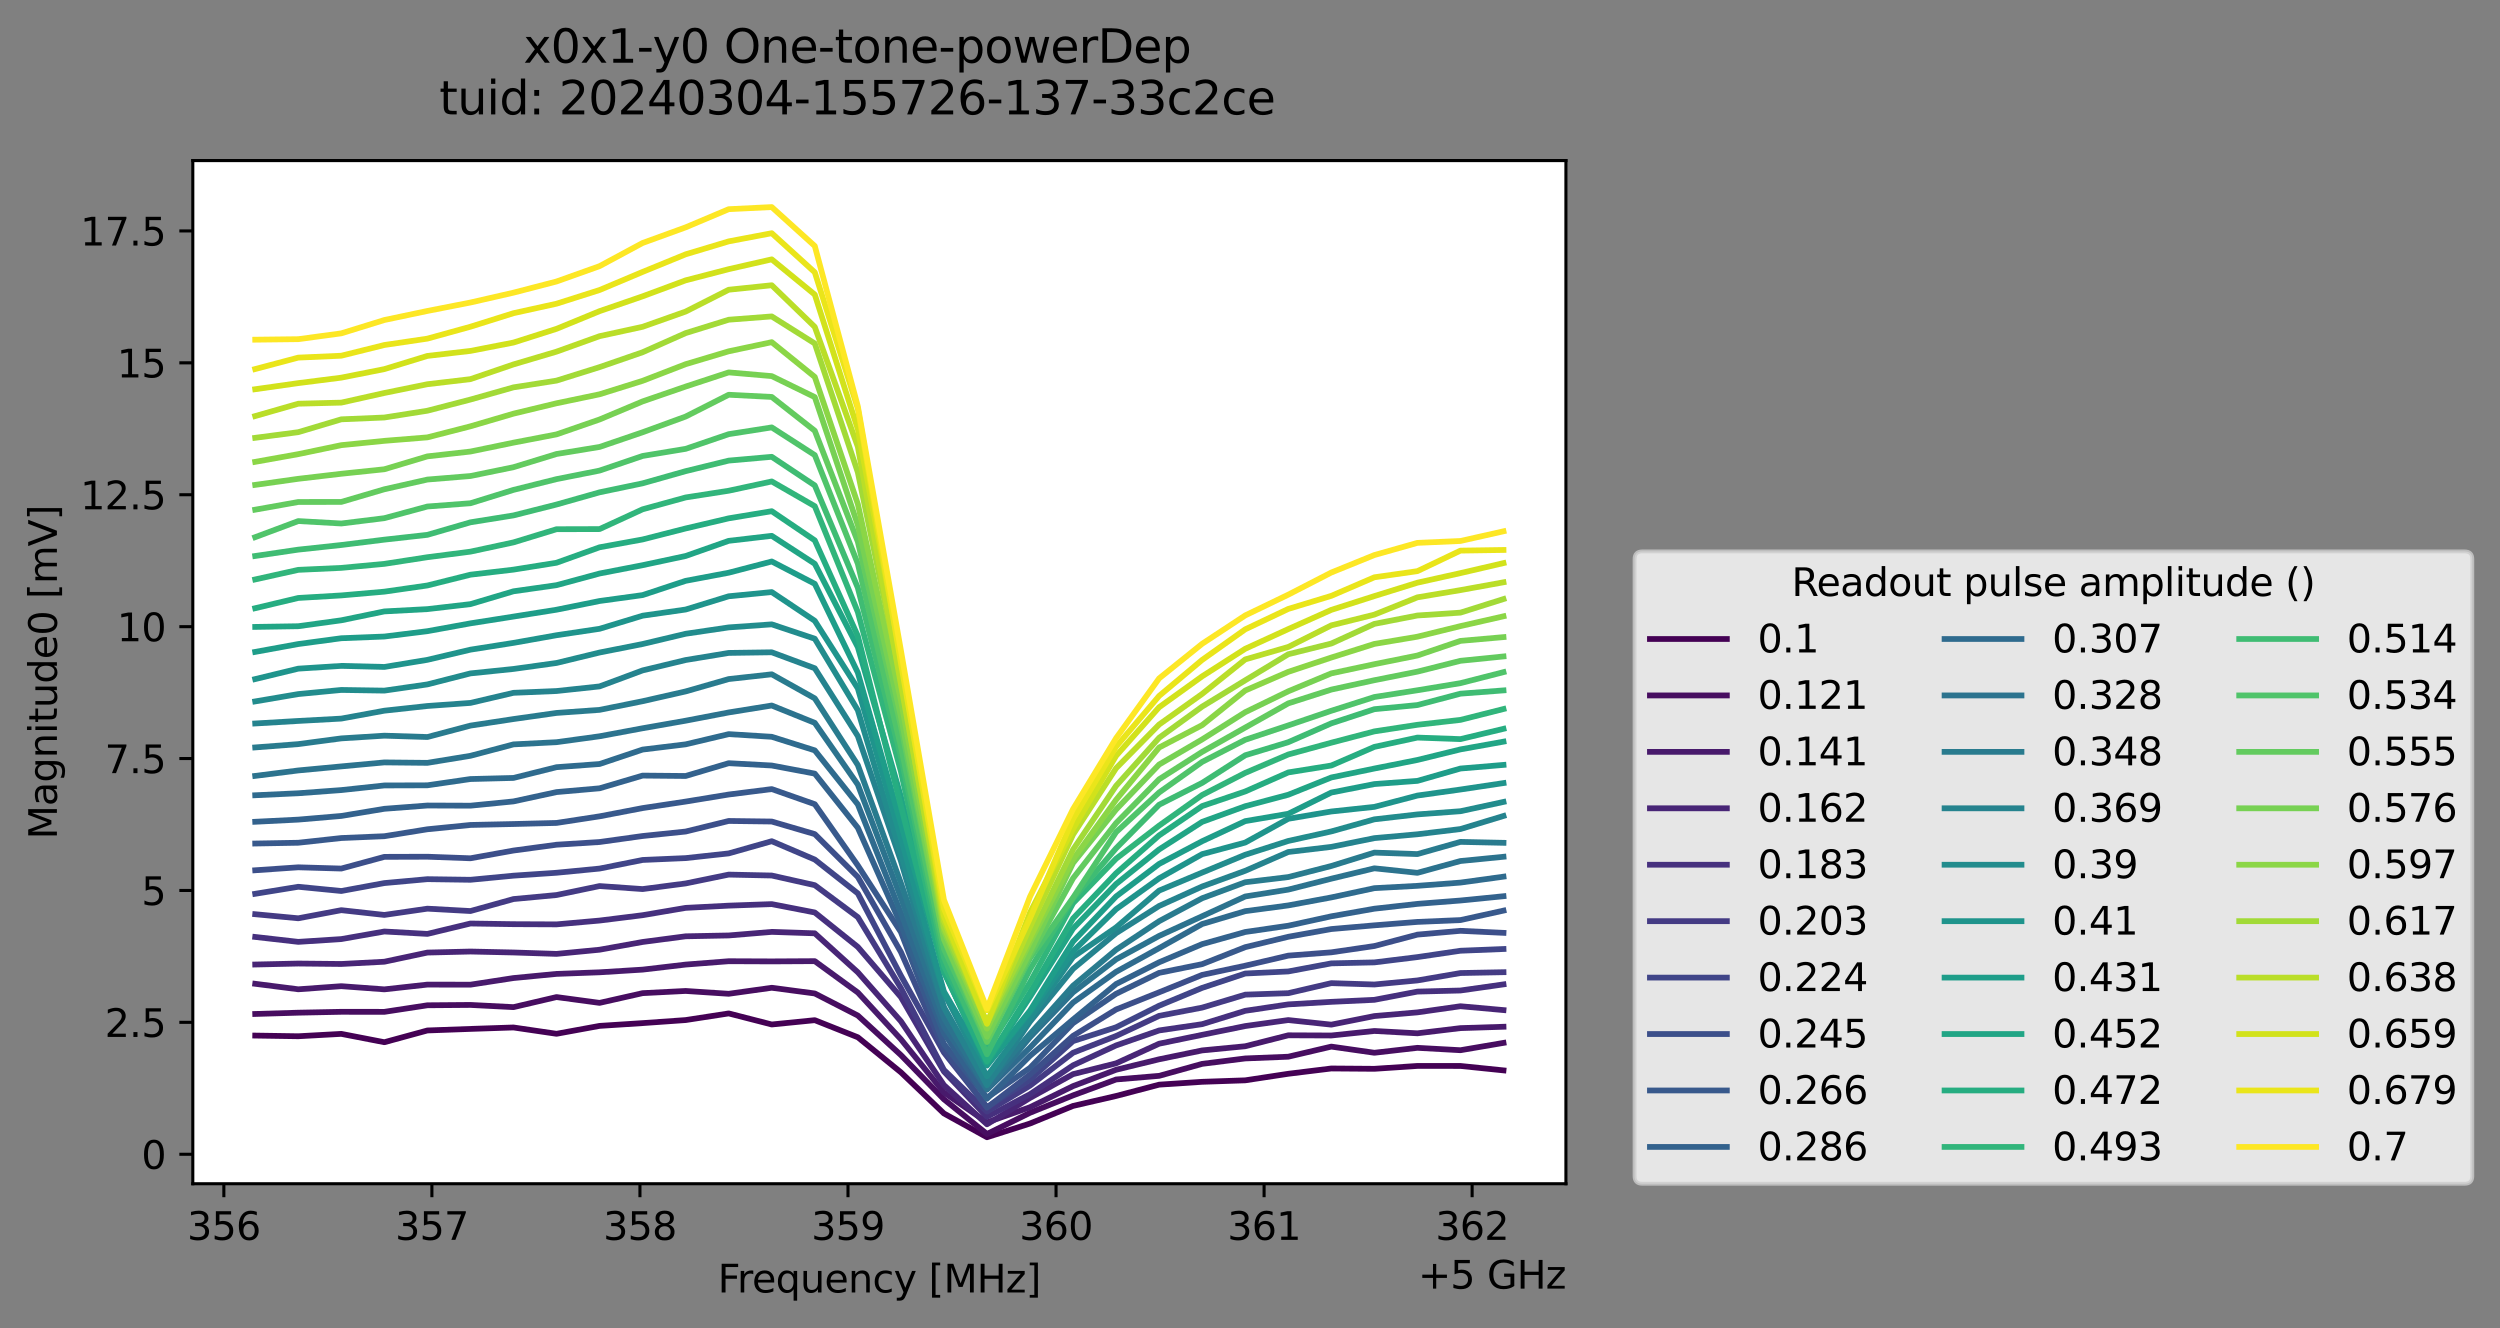 <?xml version="1.0" encoding="utf-8" standalone="no"?>
<!DOCTYPE svg PUBLIC "-//W3C//DTD SVG 1.1//EN"
  "http://www.w3.org/Graphics/SVG/1.1/DTD/svg11.dtd">
<svg xmlns:xlink="http://www.w3.org/1999/xlink" width="650.204pt" height="345.428pt" viewBox="0 0 650.204 345.428" xmlns="http://www.w3.org/2000/svg" version="1.1">
 <rect x="0" y="0" width="650.204" height="345.428" fill="#808080" stroke="none"/>
 <defs>
  <style type="text/css">*{stroke-linejoin: round; stroke-linecap: butt}</style>
 </defs>
 <g id="figure_1">
  <g id="patch_1">
   <path d="M 0 345.428 
L 650.204 345.428 
L 650.204 -0 
L 0 -0 
L 0 345.428 
z
" style="fill: none; opacity: 0"/>
  </g>
  <g id="axes_1">
   <g id="patch_2">
    <path d="M 50.144 307.872 
L 407.264 307.872 
L 407.264 41.76 
L 50.144 41.76 
z
" style="fill: #ffffff"/>
   </g>
   <g id="matplotlib.axis_1">
    <g id="xtick_1">
     <g id="line2d_1">
      <defs>
       <path id="m59ff7668f5" d="M 0 0 
L 0 3.5 
" style="stroke: #000000; stroke-width: 0.8"/>
      </defs>
      <g>
       <use xlink:href="#m59ff7668f5" x="58.22" y="307.872" style="stroke: #000000; stroke-width: 0.8"/>
      </g>
     </g>
     <g id="text_1">
      <!-- 356 -->
      <g transform="translate(48.676 322.47) scale(0.1 -0.1)">
       <defs>
        <path id="DejaVuSans-33" d="M 2597 2516 
Q 3050 2419 3304 2112 
Q 3559 1806 3559 1356 
Q 3559 666 3084 287 
Q 2609 -91 1734 -91 
Q 1441 -91 1130 -33 
Q 819 25 488 141 
L 488 750 
Q 750 597 1062 519 
Q 1375 441 1716 441 
Q 2309 441 2620 675 
Q 2931 909 2931 1356 
Q 2931 1769 2642 2001 
Q 2353 2234 1838 2234 
L 1294 2234 
L 1294 2753 
L 1863 2753 
Q 2328 2753 2575 2939 
Q 2822 3125 2822 3475 
Q 2822 3834 2567 4026 
Q 2313 4219 1838 4219 
Q 1578 4219 1281 4162 
Q 984 4106 628 3988 
L 628 4550 
Q 988 4650 1302 4700 
Q 1616 4750 1894 4750 
Q 2613 4750 3031 4423 
Q 3450 4097 3450 3541 
Q 3450 3153 3228 2886 
Q 3006 2619 2597 2516 
z
" transform="scale(0.016)"/>
        <path id="DejaVuSans-35" d="M 691 4666 
L 3169 4666 
L 3169 4134 
L 1269 4134 
L 1269 2991 
Q 1406 3038 1543 3061 
Q 1681 3084 1819 3084 
Q 2600 3084 3056 2656 
Q 3513 2228 3513 1497 
Q 3513 744 3044 326 
Q 2575 -91 1722 -91 
Q 1428 -91 1123 -41 
Q 819 9 494 109 
L 494 744 
Q 775 591 1075 516 
Q 1375 441 1709 441 
Q 2250 441 2565 725 
Q 2881 1009 2881 1497 
Q 2881 1984 2565 2268 
Q 2250 2553 1709 2553 
Q 1456 2553 1204 2497 
Q 953 2441 691 2322 
L 691 4666 
z
" transform="scale(0.016)"/>
        <path id="DejaVuSans-36" d="M 2113 2584 
Q 1688 2584 1439 2293 
Q 1191 2003 1191 1497 
Q 1191 994 1439 701 
Q 1688 409 2113 409 
Q 2538 409 2786 701 
Q 3034 994 3034 1497 
Q 3034 2003 2786 2293 
Q 2538 2584 2113 2584 
z
M 3366 4563 
L 3366 3988 
Q 3128 4100 2886 4159 
Q 2644 4219 2406 4219 
Q 1781 4219 1451 3797 
Q 1122 3375 1075 2522 
Q 1259 2794 1537 2939 
Q 1816 3084 2150 3084 
Q 2853 3084 3261 2657 
Q 3669 2231 3669 1497 
Q 3669 778 3244 343 
Q 2819 -91 2113 -91 
Q 1303 -91 875 529 
Q 447 1150 447 2328 
Q 447 3434 972 4092 
Q 1497 4750 2381 4750 
Q 2619 4750 2861 4703 
Q 3103 4656 3366 4563 
z
" transform="scale(0.016)"/>
       </defs>
       <use xlink:href="#DejaVuSans-33"/>
       <use xlink:href="#DejaVuSans-35" x="63.623"/>
       <use xlink:href="#DejaVuSans-36" x="127.246"/>
      </g>
     </g>
    </g>
    <g id="xtick_2">
     <g id="line2d_2">
      <g>
       <use xlink:href="#m59ff7668f5" x="112.329" y="307.872" style="stroke: #000000; stroke-width: 0.8"/>
      </g>
     </g>
     <g id="text_2">
      <!-- 357 -->
      <g transform="translate(102.785 322.47) scale(0.1 -0.1)">
       <defs>
        <path id="DejaVuSans-37" d="M 525 4666 
L 3525 4666 
L 3525 4397 
L 1831 0 
L 1172 0 
L 2766 4134 
L 525 4134 
L 525 4666 
z
" transform="scale(0.016)"/>
       </defs>
       <use xlink:href="#DejaVuSans-33"/>
       <use xlink:href="#DejaVuSans-35" x="63.623"/>
       <use xlink:href="#DejaVuSans-37" x="127.246"/>
      </g>
     </g>
    </g>
    <g id="xtick_3">
     <g id="line2d_3">
      <g>
       <use xlink:href="#m59ff7668f5" x="166.438" y="307.872" style="stroke: #000000; stroke-width: 0.8"/>
      </g>
     </g>
     <g id="text_3">
      <!-- 358 -->
      <g transform="translate(156.894 322.47) scale(0.1 -0.1)">
       <defs>
        <path id="DejaVuSans-38" d="M 2034 2216 
Q 1584 2216 1326 1975 
Q 1069 1734 1069 1313 
Q 1069 891 1326 650 
Q 1584 409 2034 409 
Q 2484 409 2743 651 
Q 3003 894 3003 1313 
Q 3003 1734 2745 1975 
Q 2488 2216 2034 2216 
z
M 1403 2484 
Q 997 2584 770 2862 
Q 544 3141 544 3541 
Q 544 4100 942 4425 
Q 1341 4750 2034 4750 
Q 2731 4750 3128 4425 
Q 3525 4100 3525 3541 
Q 3525 3141 3298 2862 
Q 3072 2584 2669 2484 
Q 3125 2378 3379 2068 
Q 3634 1759 3634 1313 
Q 3634 634 3220 271 
Q 2806 -91 2034 -91 
Q 1263 -91 848 271 
Q 434 634 434 1313 
Q 434 1759 690 2068 
Q 947 2378 1403 2484 
z
M 1172 3481 
Q 1172 3119 1398 2916 
Q 1625 2713 2034 2713 
Q 2441 2713 2670 2916 
Q 2900 3119 2900 3481 
Q 2900 3844 2670 4047 
Q 2441 4250 2034 4250 
Q 1625 4250 1398 4047 
Q 1172 3844 1172 3481 
z
" transform="scale(0.016)"/>
       </defs>
       <use xlink:href="#DejaVuSans-33"/>
       <use xlink:href="#DejaVuSans-35" x="63.623"/>
       <use xlink:href="#DejaVuSans-38" x="127.246"/>
      </g>
     </g>
    </g>
    <g id="xtick_4">
     <g id="line2d_4">
      <g>
       <use xlink:href="#m59ff7668f5" x="220.547" y="307.872" style="stroke: #000000; stroke-width: 0.8"/>
      </g>
     </g>
     <g id="text_4">
      <!-- 359 -->
      <g transform="translate(211.003 322.47) scale(0.1 -0.1)">
       <defs>
        <path id="DejaVuSans-39" d="M 703 97 
L 703 672 
Q 941 559 1184 500 
Q 1428 441 1663 441 
Q 2288 441 2617 861 
Q 2947 1281 2994 2138 
Q 2813 1869 2534 1725 
Q 2256 1581 1919 1581 
Q 1219 1581 811 2004 
Q 403 2428 403 3163 
Q 403 3881 828 4315 
Q 1253 4750 1959 4750 
Q 2769 4750 3195 4129 
Q 3622 3509 3622 2328 
Q 3622 1225 3098 567 
Q 2575 -91 1691 -91 
Q 1453 -91 1209 -44 
Q 966 3 703 97 
z
M 1959 2075 
Q 2384 2075 2632 2365 
Q 2881 2656 2881 3163 
Q 2881 3666 2632 3958 
Q 2384 4250 1959 4250 
Q 1534 4250 1286 3958 
Q 1038 3666 1038 3163 
Q 1038 2656 1286 2365 
Q 1534 2075 1959 2075 
z
" transform="scale(0.016)"/>
       </defs>
       <use xlink:href="#DejaVuSans-33"/>
       <use xlink:href="#DejaVuSans-35" x="63.623"/>
       <use xlink:href="#DejaVuSans-39" x="127.246"/>
      </g>
     </g>
    </g>
    <g id="xtick_5">
     <g id="line2d_5">
      <g>
       <use xlink:href="#m59ff7668f5" x="274.656" y="307.872" style="stroke: #000000; stroke-width: 0.8"/>
      </g>
     </g>
     <g id="text_5">
      <!-- 360 -->
      <g transform="translate(265.113 322.47) scale(0.1 -0.1)">
       <defs>
        <path id="DejaVuSans-30" d="M 2034 4250 
Q 1547 4250 1301 3770 
Q 1056 3291 1056 2328 
Q 1056 1369 1301 889 
Q 1547 409 2034 409 
Q 2525 409 2770 889 
Q 3016 1369 3016 2328 
Q 3016 3291 2770 3770 
Q 2525 4250 2034 4250 
z
M 2034 4750 
Q 2819 4750 3233 4129 
Q 3647 3509 3647 2328 
Q 3647 1150 3233 529 
Q 2819 -91 2034 -91 
Q 1250 -91 836 529 
Q 422 1150 422 2328 
Q 422 3509 836 4129 
Q 1250 4750 2034 4750 
z
" transform="scale(0.016)"/>
       </defs>
       <use xlink:href="#DejaVuSans-33"/>
       <use xlink:href="#DejaVuSans-36" x="63.623"/>
       <use xlink:href="#DejaVuSans-30" x="127.246"/>
      </g>
     </g>
    </g>
    <g id="xtick_6">
     <g id="line2d_6">
      <g>
       <use xlink:href="#m59ff7668f5" x="328.765" y="307.872" style="stroke: #000000; stroke-width: 0.8"/>
      </g>
     </g>
     <g id="text_6">
      <!-- 361 -->
      <g transform="translate(319.222 322.47) scale(0.1 -0.1)">
       <defs>
        <path id="DejaVuSans-31" d="M 794 531 
L 1825 531 
L 1825 4091 
L 703 3866 
L 703 4441 
L 1819 4666 
L 2450 4666 
L 2450 531 
L 3481 531 
L 3481 0 
L 794 0 
L 794 531 
z
" transform="scale(0.016)"/>
       </defs>
       <use xlink:href="#DejaVuSans-33"/>
       <use xlink:href="#DejaVuSans-36" x="63.623"/>
       <use xlink:href="#DejaVuSans-31" x="127.246"/>
      </g>
     </g>
    </g>
    <g id="xtick_7">
     <g id="line2d_7">
      <g>
       <use xlink:href="#m59ff7668f5" x="382.874" y="307.872" style="stroke: #000000; stroke-width: 0.8"/>
      </g>
     </g>
     <g id="text_7">
      <!-- 362 -->
      <g transform="translate(373.331 322.47) scale(0.1 -0.1)">
       <defs>
        <path id="DejaVuSans-32" d="M 1228 531 
L 3431 531 
L 3431 0 
L 469 0 
L 469 531 
Q 828 903 1448 1529 
Q 2069 2156 2228 2338 
Q 2531 2678 2651 2914 
Q 2772 3150 2772 3378 
Q 2772 3750 2511 3984 
Q 2250 4219 1831 4219 
Q 1534 4219 1204 4116 
Q 875 4013 500 3803 
L 500 4441 
Q 881 4594 1212 4672 
Q 1544 4750 1819 4750 
Q 2544 4750 2975 4387 
Q 3406 4025 3406 3419 
Q 3406 3131 3298 2873 
Q 3191 2616 2906 2266 
Q 2828 2175 2409 1742 
Q 1991 1309 1228 531 
z
" transform="scale(0.016)"/>
       </defs>
       <use xlink:href="#DejaVuSans-33"/>
       <use xlink:href="#DejaVuSans-36" x="63.623"/>
       <use xlink:href="#DejaVuSans-32" x="127.246"/>
      </g>
     </g>
    </g>
    <g id="text_8">
     <!-- Frequency [MHz] -->
     <g transform="translate(186.685 336.149) scale(0.1 -0.1)">
      <defs>
       <path id="DejaVuSans-46" d="M 628 4666 
L 3309 4666 
L 3309 4134 
L 1259 4134 
L 1259 2759 
L 3109 2759 
L 3109 2228 
L 1259 2228 
L 1259 0 
L 628 0 
L 628 4666 
z
" transform="scale(0.016)"/>
       <path id="DejaVuSans-72" d="M 2631 2963 
Q 2534 3019 2420 3045 
Q 2306 3072 2169 3072 
Q 1681 3072 1420 2755 
Q 1159 2438 1159 1844 
L 1159 0 
L 581 0 
L 581 3500 
L 1159 3500 
L 1159 2956 
Q 1341 3275 1631 3429 
Q 1922 3584 2338 3584 
Q 2397 3584 2469 3576 
Q 2541 3569 2628 3553 
L 2631 2963 
z
" transform="scale(0.016)"/>
       <path id="DejaVuSans-65" d="M 3597 1894 
L 3597 1613 
L 953 1613 
Q 991 1019 1311 708 
Q 1631 397 2203 397 
Q 2534 397 2845 478 
Q 3156 559 3463 722 
L 3463 178 
Q 3153 47 2828 -22 
Q 2503 -91 2169 -91 
Q 1331 -91 842 396 
Q 353 884 353 1716 
Q 353 2575 817 3079 
Q 1281 3584 2069 3584 
Q 2775 3584 3186 3129 
Q 3597 2675 3597 1894 
z
M 3022 2063 
Q 3016 2534 2758 2815 
Q 2500 3097 2075 3097 
Q 1594 3097 1305 2825 
Q 1016 2553 972 2059 
L 3022 2063 
z
" transform="scale(0.016)"/>
       <path id="DejaVuSans-71" d="M 947 1747 
Q 947 1113 1208 752 
Q 1469 391 1925 391 
Q 2381 391 2643 752 
Q 2906 1113 2906 1747 
Q 2906 2381 2643 2742 
Q 2381 3103 1925 3103 
Q 1469 3103 1208 2742 
Q 947 2381 947 1747 
z
M 2906 525 
Q 2725 213 2448 61 
Q 2172 -91 1784 -91 
Q 1150 -91 751 415 
Q 353 922 353 1747 
Q 353 2572 751 3078 
Q 1150 3584 1784 3584 
Q 2172 3584 2448 3432 
Q 2725 3281 2906 2969 
L 2906 3500 
L 3481 3500 
L 3481 -1331 
L 2906 -1331 
L 2906 525 
z
" transform="scale(0.016)"/>
       <path id="DejaVuSans-75" d="M 544 1381 
L 544 3500 
L 1119 3500 
L 1119 1403 
Q 1119 906 1312 657 
Q 1506 409 1894 409 
Q 2359 409 2629 706 
Q 2900 1003 2900 1516 
L 2900 3500 
L 3475 3500 
L 3475 0 
L 2900 0 
L 2900 538 
Q 2691 219 2414 64 
Q 2138 -91 1772 -91 
Q 1169 -91 856 284 
Q 544 659 544 1381 
z
M 1991 3584 
L 1991 3584 
z
" transform="scale(0.016)"/>
       <path id="DejaVuSans-6e" d="M 3513 2113 
L 3513 0 
L 2938 0 
L 2938 2094 
Q 2938 2591 2744 2837 
Q 2550 3084 2163 3084 
Q 1697 3084 1428 2787 
Q 1159 2491 1159 1978 
L 1159 0 
L 581 0 
L 581 3500 
L 1159 3500 
L 1159 2956 
Q 1366 3272 1645 3428 
Q 1925 3584 2291 3584 
Q 2894 3584 3203 3211 
Q 3513 2838 3513 2113 
z
" transform="scale(0.016)"/>
       <path id="DejaVuSans-63" d="M 3122 3366 
L 3122 2828 
Q 2878 2963 2633 3030 
Q 2388 3097 2138 3097 
Q 1578 3097 1268 2742 
Q 959 2388 959 1747 
Q 959 1106 1268 751 
Q 1578 397 2138 397 
Q 2388 397 2633 464 
Q 2878 531 3122 666 
L 3122 134 
Q 2881 22 2623 -34 
Q 2366 -91 2075 -91 
Q 1284 -91 818 406 
Q 353 903 353 1747 
Q 353 2603 823 3093 
Q 1294 3584 2113 3584 
Q 2378 3584 2631 3529 
Q 2884 3475 3122 3366 
z
" transform="scale(0.016)"/>
       <path id="DejaVuSans-79" d="M 2059 -325 
Q 1816 -950 1584 -1140 
Q 1353 -1331 966 -1331 
L 506 -1331 
L 506 -850 
L 844 -850 
Q 1081 -850 1212 -737 
Q 1344 -625 1503 -206 
L 1606 56 
L 191 3500 
L 800 3500 
L 1894 763 
L 2988 3500 
L 3597 3500 
L 2059 -325 
z
" transform="scale(0.016)"/>
       <path id="DejaVuSans-20" transform="scale(0.016)"/>
       <path id="DejaVuSans-5b" d="M 550 4863 
L 1875 4863 
L 1875 4416 
L 1125 4416 
L 1125 -397 
L 1875 -397 
L 1875 -844 
L 550 -844 
L 550 4863 
z
" transform="scale(0.016)"/>
       <path id="DejaVuSans-4d" d="M 628 4666 
L 1569 4666 
L 2759 1491 
L 3956 4666 
L 4897 4666 
L 4897 0 
L 4281 0 
L 4281 4097 
L 3078 897 
L 2444 897 
L 1241 4097 
L 1241 0 
L 628 0 
L 628 4666 
z
" transform="scale(0.016)"/>
       <path id="DejaVuSans-48" d="M 628 4666 
L 1259 4666 
L 1259 2753 
L 3553 2753 
L 3553 4666 
L 4184 4666 
L 4184 0 
L 3553 0 
L 3553 2222 
L 1259 2222 
L 1259 0 
L 628 0 
L 628 4666 
z
" transform="scale(0.016)"/>
       <path id="DejaVuSans-7a" d="M 353 3500 
L 3084 3500 
L 3084 2975 
L 922 459 
L 3084 459 
L 3084 0 
L 275 0 
L 275 525 
L 2438 3041 
L 353 3041 
L 353 3500 
z
" transform="scale(0.016)"/>
       <path id="DejaVuSans-5d" d="M 1947 4863 
L 1947 -844 
L 622 -844 
L 622 -397 
L 1369 -397 
L 1369 4416 
L 622 4416 
L 622 4863 
L 1947 4863 
z
" transform="scale(0.016)"/>
      </defs>
      <use xlink:href="#DejaVuSans-46"/>
      <use xlink:href="#DejaVuSans-72" x="50.27"/>
      <use xlink:href="#DejaVuSans-65" x="89.133"/>
      <use xlink:href="#DejaVuSans-71" x="150.656"/>
      <use xlink:href="#DejaVuSans-75" x="214.133"/>
      <use xlink:href="#DejaVuSans-65" x="277.512"/>
      <use xlink:href="#DejaVuSans-6e" x="339.035"/>
      <use xlink:href="#DejaVuSans-63" x="402.414"/>
      <use xlink:href="#DejaVuSans-79" x="457.395"/>
      <use xlink:href="#DejaVuSans-20" x="516.574"/>
      <use xlink:href="#DejaVuSans-5b" x="548.361"/>
      <use xlink:href="#DejaVuSans-4d" x="587.375"/>
      <use xlink:href="#DejaVuSans-48" x="673.654"/>
      <use xlink:href="#DejaVuSans-7a" x="748.85"/>
      <use xlink:href="#DejaVuSans-5d" x="801.34"/>
     </g>
    </g>
    <g id="text_9">
     <!-- +5 GHz -->
     <g transform="translate(368.826 335.149) scale(0.1 -0.1)">
      <defs>
       <path id="DejaVuSans-2b" d="M 2944 4013 
L 2944 2272 
L 4684 2272 
L 4684 1741 
L 2944 1741 
L 2944 0 
L 2419 0 
L 2419 1741 
L 678 1741 
L 678 2272 
L 2419 2272 
L 2419 4013 
L 2944 4013 
z
" transform="scale(0.016)"/>
       <path id="DejaVuSans-47" d="M 3809 666 
L 3809 1919 
L 2778 1919 
L 2778 2438 
L 4434 2438 
L 4434 434 
Q 4069 175 3628 42 
Q 3188 -91 2688 -91 
Q 1594 -91 976 548 
Q 359 1188 359 2328 
Q 359 3472 976 4111 
Q 1594 4750 2688 4750 
Q 3144 4750 3555 4637 
Q 3966 4525 4313 4306 
L 4313 3634 
Q 3963 3931 3569 4081 
Q 3175 4231 2741 4231 
Q 1884 4231 1454 3753 
Q 1025 3275 1025 2328 
Q 1025 1384 1454 906 
Q 1884 428 2741 428 
Q 3075 428 3337 486 
Q 3600 544 3809 666 
z
" transform="scale(0.016)"/>
      </defs>
      <use xlink:href="#DejaVuSans-2b"/>
      <use xlink:href="#DejaVuSans-35" x="83.789"/>
      <use xlink:href="#DejaVuSans-20" x="147.412"/>
      <use xlink:href="#DejaVuSans-47" x="179.199"/>
      <use xlink:href="#DejaVuSans-48" x="256.689"/>
      <use xlink:href="#DejaVuSans-7a" x="331.885"/>
     </g>
    </g>
   </g>
   <g id="matplotlib.axis_2">
    <g id="ytick_1">
     <g id="line2d_8">
      <defs>
       <path id="madeb00663e" d="M 0 0 
L -3.5 0 
" style="stroke: #000000; stroke-width: 0.8"/>
      </defs>
      <g>
       <use xlink:href="#madeb00663e" x="50.144" y="300.2" style="stroke: #000000; stroke-width: 0.8"/>
      </g>
     </g>
     <g id="text_10">
      <!-- 0 -->
      <g transform="translate(36.781 303.999) scale(0.1 -0.1)">
       <use xlink:href="#DejaVuSans-30"/>
      </g>
     </g>
    </g>
    <g id="ytick_2">
     <g id="line2d_9">
      <g>
       <use xlink:href="#madeb00663e" x="50.144" y="265.894" style="stroke: #000000; stroke-width: 0.8"/>
      </g>
     </g>
     <g id="text_11">
      <!-- 2.5 -->
      <g transform="translate(27.241 269.694) scale(0.1 -0.1)">
       <defs>
        <path id="DejaVuSans-2e" d="M 684 794 
L 1344 794 
L 1344 0 
L 684 0 
L 684 794 
z
" transform="scale(0.016)"/>
       </defs>
       <use xlink:href="#DejaVuSans-32"/>
       <use xlink:href="#DejaVuSans-2e" x="63.623"/>
       <use xlink:href="#DejaVuSans-35" x="95.41"/>
      </g>
     </g>
    </g>
    <g id="ytick_3">
     <g id="line2d_10">
      <g>
       <use xlink:href="#madeb00663e" x="50.144" y="231.589" style="stroke: #000000; stroke-width: 0.8"/>
      </g>
     </g>
     <g id="text_12">
      <!-- 5 -->
      <g transform="translate(36.781 235.388) scale(0.1 -0.1)">
       <use xlink:href="#DejaVuSans-35"/>
      </g>
     </g>
    </g>
    <g id="ytick_4">
     <g id="line2d_11">
      <g>
       <use xlink:href="#madeb00663e" x="50.144" y="197.283" style="stroke: #000000; stroke-width: 0.8"/>
      </g>
     </g>
     <g id="text_13">
      <!-- 7.5 -->
      <g transform="translate(27.241 201.083) scale(0.1 -0.1)">
       <use xlink:href="#DejaVuSans-37"/>
       <use xlink:href="#DejaVuSans-2e" x="63.623"/>
       <use xlink:href="#DejaVuSans-35" x="95.41"/>
      </g>
     </g>
    </g>
    <g id="ytick_5">
     <g id="line2d_12">
      <g>
       <use xlink:href="#madeb00663e" x="50.144" y="162.978" style="stroke: #000000; stroke-width: 0.8"/>
      </g>
     </g>
     <g id="text_14">
      <!-- 10 -->
      <g transform="translate(30.419 166.777) scale(0.1 -0.1)">
       <use xlink:href="#DejaVuSans-31"/>
       <use xlink:href="#DejaVuSans-30" x="63.623"/>
      </g>
     </g>
    </g>
    <g id="ytick_6">
     <g id="line2d_13">
      <g>
       <use xlink:href="#madeb00663e" x="50.144" y="128.672" style="stroke: #000000; stroke-width: 0.8"/>
      </g>
     </g>
     <g id="text_15">
      <!-- 12.5 -->
      <g transform="translate(20.878 132.471) scale(0.1 -0.1)">
       <use xlink:href="#DejaVuSans-31"/>
       <use xlink:href="#DejaVuSans-32" x="63.623"/>
       <use xlink:href="#DejaVuSans-2e" x="127.246"/>
       <use xlink:href="#DejaVuSans-35" x="159.033"/>
      </g>
     </g>
    </g>
    <g id="ytick_7">
     <g id="line2d_14">
      <g>
       <use xlink:href="#madeb00663e" x="50.144" y="94.367" style="stroke: #000000; stroke-width: 0.8"/>
      </g>
     </g>
     <g id="text_16">
      <!-- 15 -->
      <g transform="translate(30.419 98.166) scale(0.1 -0.1)">
       <use xlink:href="#DejaVuSans-31"/>
       <use xlink:href="#DejaVuSans-35" x="63.623"/>
      </g>
     </g>
    </g>
    <g id="ytick_8">
     <g id="line2d_15">
      <g>
       <use xlink:href="#madeb00663e" x="50.144" y="60.061" style="stroke: #000000; stroke-width: 0.8"/>
      </g>
     </g>
     <g id="text_17">
      <!-- 17.5 -->
      <g transform="translate(20.878 63.86) scale(0.1 -0.1)">
       <use xlink:href="#DejaVuSans-31"/>
       <use xlink:href="#DejaVuSans-37" x="63.623"/>
       <use xlink:href="#DejaVuSans-2e" x="127.246"/>
       <use xlink:href="#DejaVuSans-35" x="159.033"/>
      </g>
     </g>
    </g>
    <g id="text_18">
     <!-- Magnitude0 [mV] -->
     <g transform="translate(14.798 218.268) rotate(-90) scale(0.1 -0.1)">
      <defs>
       <path id="DejaVuSans-61" d="M 2194 1759 
Q 1497 1759 1228 1600 
Q 959 1441 959 1056 
Q 959 750 1161 570 
Q 1363 391 1709 391 
Q 2188 391 2477 730 
Q 2766 1069 2766 1631 
L 2766 1759 
L 2194 1759 
z
M 3341 1997 
L 3341 0 
L 2766 0 
L 2766 531 
Q 2569 213 2275 61 
Q 1981 -91 1556 -91 
Q 1019 -91 701 211 
Q 384 513 384 1019 
Q 384 1609 779 1909 
Q 1175 2209 1959 2209 
L 2766 2209 
L 2766 2266 
Q 2766 2663 2505 2880 
Q 2244 3097 1772 3097 
Q 1472 3097 1187 3025 
Q 903 2953 641 2809 
L 641 3341 
Q 956 3463 1253 3523 
Q 1550 3584 1831 3584 
Q 2591 3584 2966 3190 
Q 3341 2797 3341 1997 
z
" transform="scale(0.016)"/>
       <path id="DejaVuSans-67" d="M 2906 1791 
Q 2906 2416 2648 2759 
Q 2391 3103 1925 3103 
Q 1463 3103 1205 2759 
Q 947 2416 947 1791 
Q 947 1169 1205 825 
Q 1463 481 1925 481 
Q 2391 481 2648 825 
Q 2906 1169 2906 1791 
z
M 3481 434 
Q 3481 -459 3084 -895 
Q 2688 -1331 1869 -1331 
Q 1566 -1331 1297 -1286 
Q 1028 -1241 775 -1147 
L 775 -588 
Q 1028 -725 1275 -790 
Q 1522 -856 1778 -856 
Q 2344 -856 2625 -561 
Q 2906 -266 2906 331 
L 2906 616 
Q 2728 306 2450 153 
Q 2172 0 1784 0 
Q 1141 0 747 490 
Q 353 981 353 1791 
Q 353 2603 747 3093 
Q 1141 3584 1784 3584 
Q 2172 3584 2450 3431 
Q 2728 3278 2906 2969 
L 2906 3500 
L 3481 3500 
L 3481 434 
z
" transform="scale(0.016)"/>
       <path id="DejaVuSans-69" d="M 603 3500 
L 1178 3500 
L 1178 0 
L 603 0 
L 603 3500 
z
M 603 4863 
L 1178 4863 
L 1178 4134 
L 603 4134 
L 603 4863 
z
" transform="scale(0.016)"/>
       <path id="DejaVuSans-74" d="M 1172 4494 
L 1172 3500 
L 2356 3500 
L 2356 3053 
L 1172 3053 
L 1172 1153 
Q 1172 725 1289 603 
Q 1406 481 1766 481 
L 2356 481 
L 2356 0 
L 1766 0 
Q 1100 0 847 248 
Q 594 497 594 1153 
L 594 3053 
L 172 3053 
L 172 3500 
L 594 3500 
L 594 4494 
L 1172 4494 
z
" transform="scale(0.016)"/>
       <path id="DejaVuSans-64" d="M 2906 2969 
L 2906 4863 
L 3481 4863 
L 3481 0 
L 2906 0 
L 2906 525 
Q 2725 213 2448 61 
Q 2172 -91 1784 -91 
Q 1150 -91 751 415 
Q 353 922 353 1747 
Q 353 2572 751 3078 
Q 1150 3584 1784 3584 
Q 2172 3584 2448 3432 
Q 2725 3281 2906 2969 
z
M 947 1747 
Q 947 1113 1208 752 
Q 1469 391 1925 391 
Q 2381 391 2643 752 
Q 2906 1113 2906 1747 
Q 2906 2381 2643 2742 
Q 2381 3103 1925 3103 
Q 1469 3103 1208 2742 
Q 947 2381 947 1747 
z
" transform="scale(0.016)"/>
       <path id="DejaVuSans-6d" d="M 3328 2828 
Q 3544 3216 3844 3400 
Q 4144 3584 4550 3584 
Q 5097 3584 5394 3201 
Q 5691 2819 5691 2113 
L 5691 0 
L 5113 0 
L 5113 2094 
Q 5113 2597 4934 2840 
Q 4756 3084 4391 3084 
Q 3944 3084 3684 2787 
Q 3425 2491 3425 1978 
L 3425 0 
L 2847 0 
L 2847 2094 
Q 2847 2600 2669 2842 
Q 2491 3084 2119 3084 
Q 1678 3084 1418 2786 
Q 1159 2488 1159 1978 
L 1159 0 
L 581 0 
L 581 3500 
L 1159 3500 
L 1159 2956 
Q 1356 3278 1631 3431 
Q 1906 3584 2284 3584 
Q 2666 3584 2933 3390 
Q 3200 3197 3328 2828 
z
" transform="scale(0.016)"/>
       <path id="DejaVuSans-56" d="M 1831 0 
L 50 4666 
L 709 4666 
L 2188 738 
L 3669 4666 
L 4325 4666 
L 2547 0 
L 1831 0 
z
" transform="scale(0.016)"/>
      </defs>
      <use xlink:href="#DejaVuSans-4d"/>
      <use xlink:href="#DejaVuSans-61" x="86.279"/>
      <use xlink:href="#DejaVuSans-67" x="147.559"/>
      <use xlink:href="#DejaVuSans-6e" x="211.035"/>
      <use xlink:href="#DejaVuSans-69" x="274.414"/>
      <use xlink:href="#DejaVuSans-74" x="302.197"/>
      <use xlink:href="#DejaVuSans-75" x="341.406"/>
      <use xlink:href="#DejaVuSans-64" x="404.785"/>
      <use xlink:href="#DejaVuSans-65" x="468.262"/>
      <use xlink:href="#DejaVuSans-30" x="529.785"/>
      <use xlink:href="#DejaVuSans-20" x="593.408"/>
      <use xlink:href="#DejaVuSans-5b" x="625.195"/>
      <use xlink:href="#DejaVuSans-6d" x="664.209"/>
      <use xlink:href="#DejaVuSans-56" x="761.621"/>
      <use xlink:href="#DejaVuSans-5d" x="830.029"/>
     </g>
    </g>
   </g>
   <g id="line2d_16">
    <path d="M 66.376 269.334 
L 77.571 269.51 
L 88.766 268.892 
L 99.961 271.064 
L 111.156 268.005 
L 122.351 267.602 
L 133.546 267.227 
L 144.741 268.87 
L 155.936 266.816 
L 167.131 266.092 
L 178.326 265.3 
L 189.521 263.572 
L 200.716 266.449 
L 211.911 265.328 
L 223.106 269.777 
L 234.301 278.883 
L 245.496 289.589 
L 256.691 295.776 
L 267.886 292.205 
L 279.081 287.629 
L 290.276 285.042 
L 301.471 282.098 
L 312.666 281.36 
L 323.861 280.974 
L 335.056 279.271 
L 346.251 277.891 
L 357.446 277.978 
L 368.641 277.231 
L 379.836 277.235 
L 391.031 278.387 
" clip-path="url(#p8280d74758)" style="fill: none; stroke: #440154; stroke-width: 1.5; stroke-linecap: square"/>
   </g>
   <g id="line2d_17">
    <path d="M 66.376 263.715 
L 77.571 263.38 
L 88.766 263.153 
L 99.961 263.165 
L 111.156 261.455 
L 122.351 261.365 
L 133.546 261.938 
L 144.741 259.32 
L 155.936 260.83 
L 167.131 258.3 
L 178.326 257.731 
L 189.521 258.466 
L 200.716 256.899 
L 211.911 258.384 
L 223.106 264.125 
L 234.301 274.397 
L 245.496 285.907 
L 256.691 294.933 
L 267.886 289.412 
L 279.081 284.887 
L 290.276 280.752 
L 301.471 279.807 
L 312.666 276.687 
L 323.861 275.281 
L 335.056 274.83 
L 346.251 272.203 
L 357.446 273.804 
L 368.641 272.522 
L 379.836 273.142 
L 391.031 271.235 
" clip-path="url(#p8280d74758)" style="fill: none; stroke: #470d60; stroke-width: 1.5; stroke-linecap: square"/>
   </g>
   <g id="line2d_18">
    <path d="M 66.376 255.865 
L 77.571 257.298 
L 88.766 256.486 
L 99.961 257.314 
L 111.156 256.075 
L 122.351 256.097 
L 133.546 254.373 
L 144.741 253.291 
L 155.936 252.879 
L 167.131 252.182 
L 178.326 250.868 
L 189.521 249.995 
L 200.716 250.043 
L 211.911 249.978 
L 223.106 258.131 
L 234.301 270.284 
L 245.496 284.131 
L 256.691 291.919 
L 267.886 287.965 
L 279.081 282.475 
L 290.276 278.225 
L 301.471 275.5 
L 312.666 273.19 
L 323.861 272.11 
L 335.056 269.263 
L 346.251 269.312 
L 357.446 268.138 
L 368.641 268.744 
L 379.836 267.394 
L 391.031 267.04 
" clip-path="url(#p8280d74758)" style="fill: none; stroke: #481a6c; stroke-width: 1.5; stroke-linecap: square"/>
   </g>
   <g id="line2d_19">
    <path d="M 66.376 250.854 
L 77.571 250.6 
L 88.766 250.715 
L 99.961 250.126 
L 111.156 247.746 
L 122.351 247.475 
L 133.546 247.723 
L 144.741 248.089 
L 155.936 247.004 
L 167.131 244.99 
L 178.326 243.515 
L 189.521 243.295 
L 200.716 242.368 
L 211.911 242.737 
L 223.106 252.878 
L 234.301 265.601 
L 245.496 282.211 
L 256.691 292.41 
L 267.886 285.55 
L 279.081 279.365 
L 290.276 276.549 
L 301.471 271.446 
L 312.666 269.137 
L 323.861 266.858 
L 335.056 265.3 
L 346.251 266.491 
L 357.446 264.258 
L 368.641 263.3 
L 379.836 261.702 
L 391.031 262.706 
" clip-path="url(#p8280d74758)" style="fill: none; stroke: #482576; stroke-width: 1.5; stroke-linecap: square"/>
   </g>
   <g id="line2d_20">
    <path d="M 66.376 243.684 
L 77.571 244.962 
L 88.766 244.237 
L 99.961 242.266 
L 111.156 242.89 
L 122.351 240.189 
L 133.546 240.36 
L 144.741 240.412 
L 155.936 239.42 
L 167.131 238.025 
L 178.326 236.121 
L 189.521 235.541 
L 200.716 235.143 
L 211.911 237.318 
L 223.106 246.286 
L 234.301 259.321 
L 245.496 278.684 
L 256.691 290.476 
L 267.886 284.582 
L 279.081 277.068 
L 290.276 271.894 
L 301.471 267.999 
L 312.666 266.363 
L 323.861 262.893 
L 335.056 261.221 
L 346.251 260.562 
L 357.446 260.038 
L 368.641 257.896 
L 379.836 257.612 
L 391.031 256.02 
" clip-path="url(#p8280d74758)" style="fill: none; stroke: #46307e; stroke-width: 1.5; stroke-linecap: square"/>
   </g>
   <g id="line2d_21">
    <path d="M 66.376 237.771 
L 77.571 238.83 
L 88.766 236.719 
L 99.961 237.957 
L 111.156 236.328 
L 122.351 236.946 
L 133.546 233.827 
L 144.741 232.781 
L 155.936 230.447 
L 167.131 231.232 
L 178.326 229.766 
L 189.521 227.467 
L 200.716 227.705 
L 211.911 230.218 
L 223.106 238.539 
L 234.301 256.958 
L 245.496 278.258 
L 256.691 289.101 
L 267.886 282.361 
L 279.081 273.797 
L 290.276 269.435 
L 301.471 264.2 
L 312.666 262.058 
L 323.861 258.689 
L 335.056 258.306 
L 346.251 255.697 
L 357.446 256.05 
L 368.641 254.993 
L 379.836 253.071 
L 391.031 252.851 
" clip-path="url(#p8280d74758)" style="fill: none; stroke: #443b84; stroke-width: 1.5; stroke-linecap: square"/>
   </g>
   <g id="line2d_22">
    <path d="M 66.376 232.46 
L 77.571 230.633 
L 88.766 231.733 
L 99.961 229.672 
L 111.156 228.654 
L 122.351 228.816 
L 133.546 227.744 
L 144.741 226.988 
L 155.936 225.898 
L 167.131 223.661 
L 178.326 223.176 
L 189.521 221.954 
L 200.716 218.779 
L 211.911 223.556 
L 223.106 232.356 
L 234.301 253.725 
L 245.496 273.737 
L 256.691 287.943 
L 267.886 280.799 
L 279.081 270.772 
L 290.276 267.172 
L 301.471 261.562 
L 312.666 256.922 
L 323.861 253.194 
L 335.056 252.656 
L 346.251 250.554 
L 357.446 250.3 
L 368.641 248.922 
L 379.836 247.27 
L 391.031 246.82 
" clip-path="url(#p8280d74758)" style="fill: none; stroke: #404588; stroke-width: 1.5; stroke-linecap: square"/>
   </g>
   <g id="line2d_23">
    <path d="M 66.376 226.341 
L 77.571 225.571 
L 88.766 225.896 
L 99.961 222.854 
L 111.156 222.818 
L 122.351 223.223 
L 133.546 221.209 
L 144.741 219.695 
L 155.936 218.994 
L 167.131 217.431 
L 178.326 216.268 
L 189.521 213.517 
L 200.716 213.666 
L 211.911 216.938 
L 223.106 228.085 
L 234.301 247.595 
L 245.496 272.81 
L 256.691 288.071 
L 267.886 279.447 
L 279.081 269.409 
L 290.276 262.548 
L 301.471 258.076 
L 312.666 253.547 
L 323.861 251.159 
L 335.056 248.54 
L 346.251 247.684 
L 357.446 246.043 
L 368.641 243.078 
L 379.836 242.091 
L 391.031 242.616 
" clip-path="url(#p8280d74758)" style="fill: none; stroke: #3c4f8a; stroke-width: 1.5; stroke-linecap: square"/>
   </g>
   <g id="line2d_24">
    <path d="M 66.376 219.386 
L 77.571 219.183 
L 88.766 217.957 
L 99.961 217.483 
L 111.156 215.678 
L 122.351 214.558 
L 133.546 214.313 
L 144.741 214.031 
L 155.936 212.313 
L 167.131 210.167 
L 178.326 208.476 
L 189.521 206.639 
L 200.716 205.225 
L 211.911 209.158 
L 223.106 225.087 
L 234.301 242.408 
L 245.496 271.509 
L 256.691 285.504 
L 267.886 277.718 
L 279.081 266.103 
L 290.276 258.461 
L 301.471 253.022 
L 312.666 250.752 
L 323.861 246.338 
L 335.056 243.639 
L 346.251 241.628 
L 357.446 240.662 
L 368.641 239.772 
L 379.836 239.295 
L 391.031 236.832 
" clip-path="url(#p8280d74758)" style="fill: none; stroke: #38598c; stroke-width: 1.5; stroke-linecap: square"/>
   </g>
   <g id="line2d_25">
    <path d="M 66.376 213.727 
L 77.571 213.166 
L 88.766 212.212 
L 99.961 210.353 
L 111.156 209.499 
L 122.351 209.542 
L 133.546 208.43 
L 144.741 206.007 
L 155.936 205.024 
L 167.131 201.716 
L 178.326 201.821 
L 189.521 198.492 
L 200.716 199.094 
L 211.911 201.205 
L 223.106 215.298 
L 234.301 240.448 
L 245.496 268.669 
L 256.691 285.775 
L 267.886 274.607 
L 279.081 265.149 
L 290.276 255.924 
L 301.471 250.269 
L 312.666 245.544 
L 323.861 242.394 
L 335.056 240.761 
L 346.251 238.311 
L 357.446 236.336 
L 368.641 235.081 
L 379.836 234.207 
L 391.031 233.091 
" clip-path="url(#p8280d74758)" style="fill: none; stroke: #33628d; stroke-width: 1.5; stroke-linecap: square"/>
   </g>
   <g id="line2d_26">
    <path d="M 66.376 206.831 
L 77.571 206.313 
L 88.766 205.485 
L 99.961 204.281 
L 111.156 204.244 
L 122.351 202.614 
L 133.546 202.326 
L 144.741 199.531 
L 155.936 198.704 
L 167.131 194.949 
L 178.326 193.589 
L 189.521 190.932 
L 200.716 191.626 
L 211.911 195.16 
L 223.106 209.215 
L 234.301 237.409 
L 245.496 266.899 
L 256.691 283.406 
L 267.886 272.456 
L 279.081 260.749 
L 290.276 252.743 
L 301.471 246.589 
L 312.666 240.316 
L 323.861 236.975 
L 335.056 235.48 
L 346.251 233.401 
L 357.446 230.992 
L 368.641 230.389 
L 379.836 229.545 
L 391.031 228 
" clip-path="url(#p8280d74758)" style="fill: none; stroke: #2f6b8e; stroke-width: 1.5; stroke-linecap: square"/>
   </g>
   <g id="line2d_27">
    <path d="M 66.376 201.794 
L 77.571 200.38 
L 88.766 199.325 
L 99.961 198.288 
L 111.156 198.405 
L 122.351 196.57 
L 133.546 193.599 
L 144.741 193.028 
L 155.936 191.49 
L 167.131 189.407 
L 178.326 187.442 
L 189.521 185.294 
L 200.716 183.49 
L 211.911 188.001 
L 223.106 204.071 
L 234.301 233.486 
L 245.496 264.729 
L 256.691 283.263 
L 267.886 269.768 
L 279.081 258.091 
L 290.276 249.508 
L 301.471 243.409 
L 312.666 238.287 
L 323.861 233.157 
L 335.056 231.372 
L 346.251 228.529 
L 357.446 225.832 
L 368.641 227.008 
L 379.836 223.934 
L 391.031 222.829 
" clip-path="url(#p8280d74758)" style="fill: none; stroke: #2c738e; stroke-width: 1.5; stroke-linecap: square"/>
   </g>
   <g id="line2d_28">
    <path d="M 66.376 194.391 
L 77.571 193.529 
L 88.766 192.041 
L 99.961 191.336 
L 111.156 191.685 
L 122.351 188.717 
L 133.546 187.013 
L 144.741 185.423 
L 155.936 184.621 
L 167.131 182.371 
L 178.326 179.826 
L 189.521 176.612 
L 200.716 175.372 
L 211.911 181.636 
L 223.106 198.974 
L 234.301 229.636 
L 245.496 262.002 
L 256.691 281.657 
L 267.886 268.884 
L 279.081 256.358 
L 290.276 247.011 
L 301.471 239.583 
L 312.666 233.61 
L 323.861 229.456 
L 335.056 228.107 
L 346.251 225.225 
L 357.446 221.748 
L 368.641 222.131 
L 379.836 218.958 
L 391.031 219.202 
" clip-path="url(#p8280d74758)" style="fill: none; stroke: #297b8e; stroke-width: 1.5; stroke-linecap: square"/>
   </g>
   <g id="line2d_29">
    <path d="M 66.376 188.164 
L 77.571 187.505 
L 88.766 186.893 
L 99.961 184.836 
L 111.156 183.617 
L 122.351 182.816 
L 133.546 180.189 
L 144.741 179.724 
L 155.936 178.522 
L 167.131 174.36 
L 178.326 171.659 
L 189.521 169.815 
L 200.716 169.648 
L 211.911 173.806 
L 223.106 191.441 
L 234.301 223.924 
L 245.496 261.998 
L 256.691 282.228 
L 267.886 265.723 
L 279.081 251.994 
L 290.276 242.693 
L 301.471 235.624 
L 312.666 230.556 
L 323.861 226.475 
L 335.056 221.587 
L 346.251 220.255 
L 357.446 217.98 
L 368.641 216.979 
L 379.836 215.619 
L 391.031 212.218 
" clip-path="url(#p8280d74758)" style="fill: none; stroke: #25838e; stroke-width: 1.5; stroke-linecap: square"/>
   </g>
   <g id="line2d_30">
    <path d="M 66.376 182.423 
L 77.571 180.516 
L 88.766 179.443 
L 99.961 179.616 
L 111.156 177.999 
L 122.351 175.139 
L 133.546 173.983 
L 144.741 172.427 
L 155.936 169.708 
L 167.131 167.496 
L 178.326 164.831 
L 189.521 163.176 
L 200.716 162.381 
L 211.911 166.124 
L 223.106 184.72 
L 234.301 222.058 
L 245.496 258.278 
L 256.691 279.928 
L 267.886 264.813 
L 279.081 248.912 
L 290.276 241.195 
L 301.471 231.625 
L 312.666 226.936 
L 323.861 222.301 
L 335.056 218.715 
L 346.251 216.234 
L 357.446 213.092 
L 368.641 211.811 
L 379.836 210.981 
L 391.031 208.566 
" clip-path="url(#p8280d74758)" style="fill: none; stroke: #228c8d; stroke-width: 1.5; stroke-linecap: square"/>
   </g>
   <g id="line2d_31">
    <path d="M 66.376 176.617 
L 77.571 173.905 
L 88.766 173.184 
L 99.961 173.461 
L 111.156 171.609 
L 122.351 168.967 
L 133.546 167.202 
L 144.741 165.211 
L 155.936 163.541 
L 167.131 160.129 
L 178.326 158.526 
L 189.521 155.079 
L 200.716 153.986 
L 211.911 161.465 
L 223.106 179.045 
L 234.301 217.912 
L 245.496 257.863 
L 256.691 277.142 
L 267.886 263.281 
L 279.081 247.41 
L 290.276 236.465 
L 301.471 228.437 
L 312.666 222.14 
L 323.861 219.131 
L 335.056 212.95 
L 346.251 211.053 
L 357.446 209.854 
L 368.641 206.908 
L 379.836 205.34 
L 391.031 203.664 
" clip-path="url(#p8280d74758)" style="fill: none; stroke: #1f948c; stroke-width: 1.5; stroke-linecap: square"/>
   </g>
   <g id="line2d_32">
    <path d="M 66.376 169.547 
L 77.571 167.503 
L 88.766 165.993 
L 99.961 165.551 
L 111.156 164.159 
L 122.351 162.122 
L 133.546 160.36 
L 144.741 158.577 
L 155.936 156.311 
L 167.131 154.772 
L 178.326 151.064 
L 189.521 148.952 
L 200.716 146.03 
L 211.911 151.838 
L 223.106 174.953 
L 234.301 214.153 
L 245.496 252.334 
L 256.691 276.831 
L 267.886 262.845 
L 279.081 244.874 
L 290.276 233.148 
L 301.471 224.686 
L 312.666 218.78 
L 323.861 213.561 
L 335.056 211.649 
L 346.251 206.124 
L 357.446 203.921 
L 368.641 203.092 
L 379.836 199.88 
L 391.031 198.939 
" clip-path="url(#p8280d74758)" style="fill: none; stroke: #1e9d89; stroke-width: 1.5; stroke-linecap: square"/>
   </g>
   <g id="line2d_33">
    <path d="M 66.376 163.05 
L 77.571 162.867 
L 88.766 161.327 
L 99.961 159.018 
L 111.156 158.419 
L 122.351 157.122 
L 133.546 153.784 
L 144.741 152.192 
L 155.936 149.161 
L 167.131 146.995 
L 178.326 144.603 
L 189.521 140.661 
L 200.716 139.359 
L 211.911 146.628 
L 223.106 168.322 
L 234.301 207.14 
L 245.496 252.85 
L 256.691 276.278 
L 267.886 259.286 
L 279.081 241.506 
L 290.276 229.906 
L 301.471 220.922 
L 312.666 213.747 
L 323.861 209.679 
L 335.056 206.699 
L 346.251 202.204 
L 357.446 199.88 
L 368.641 197.651 
L 379.836 194.903 
L 391.031 192.89 
" clip-path="url(#p8280d74758)" style="fill: none; stroke: #21a585; stroke-width: 1.5; stroke-linecap: square"/>
   </g>
   <g id="line2d_34">
    <path d="M 66.376 158.183 
L 77.571 155.52 
L 88.766 154.857 
L 99.961 153.879 
L 111.156 152.27 
L 122.351 149.467 
L 133.546 148.15 
L 144.741 146.36 
L 155.936 142.34 
L 167.131 140.302 
L 178.326 137.444 
L 189.521 134.808 
L 200.716 132.953 
L 211.911 140.536 
L 223.106 165.418 
L 234.301 209.63 
L 245.496 252.656 
L 256.691 276.009 
L 267.886 258.095 
L 279.081 238.865 
L 290.276 227.108 
L 301.471 217.265 
L 312.666 209.64 
L 323.861 205.841 
L 335.056 200.894 
L 346.251 199.094 
L 357.446 194.25 
L 368.641 191.831 
L 379.836 192.232 
L 391.031 189.552 
" clip-path="url(#p8280d74758)" style="fill: none; stroke: #26ad81; stroke-width: 1.5; stroke-linecap: square"/>
   </g>
   <g id="line2d_35">
    <path d="M 66.376 150.701 
L 77.571 148.209 
L 88.766 147.694 
L 99.961 146.65 
L 111.156 144.919 
L 122.351 143.474 
L 133.546 141.065 
L 144.741 137.638 
L 155.936 137.604 
L 167.131 132.46 
L 178.326 129.377 
L 189.521 127.631 
L 200.716 125.215 
L 211.911 131.651 
L 223.106 159.195 
L 234.301 200.644 
L 245.496 251.21 
L 256.691 272.962 
L 267.886 255.494 
L 279.081 234.904 
L 290.276 223.336 
L 301.471 214.726 
L 312.666 206.762 
L 323.861 201.014 
L 335.056 196.225 
L 346.251 193.16 
L 357.446 190.22 
L 368.641 188.504 
L 379.836 187.23 
L 391.031 184.401 
" clip-path="url(#p8280d74758)" style="fill: none; stroke: #31b57b; stroke-width: 1.5; stroke-linecap: square"/>
   </g>
   <g id="line2d_36">
    <path d="M 66.376 144.6 
L 77.571 142.951 
L 88.766 141.744 
L 99.961 140.353 
L 111.156 139.103 
L 122.351 135.845 
L 133.546 134.049 
L 144.741 131.217 
L 155.936 128.043 
L 167.131 125.705 
L 178.326 122.537 
L 189.521 119.795 
L 200.716 118.809 
L 211.911 126.256 
L 223.106 152.881 
L 234.301 196.699 
L 245.496 248.979 
L 256.691 274.196 
L 267.886 252.116 
L 279.081 233.669 
L 290.276 220.62 
L 301.471 209.291 
L 312.666 203.611 
L 323.861 196.433 
L 335.056 193.029 
L 346.251 188.126 
L 357.446 184.447 
L 368.641 183.373 
L 379.836 180.41 
L 391.031 179.56 
" clip-path="url(#p8280d74758)" style="fill: none; stroke: #3fbc73; stroke-width: 1.5; stroke-linecap: square"/>
   </g>
   <g id="line2d_37">
    <path d="M 66.376 139.704 
L 77.571 135.522 
L 88.766 136.152 
L 99.961 134.767 
L 111.156 131.732 
L 122.351 130.884 
L 133.546 127.411 
L 144.741 124.612 
L 155.936 122.39 
L 167.131 118.588 
L 178.326 116.737 
L 189.521 112.917 
L 200.716 111.158 
L 211.911 118.363 
L 223.106 146.618 
L 234.301 194.141 
L 245.496 246.764 
L 256.691 271.043 
L 267.886 249.219 
L 279.081 233.486 
L 290.276 216.428 
L 301.471 206.105 
L 312.666 198.147 
L 323.861 192.403 
L 335.056 188.663 
L 346.251 184.857 
L 357.446 181.279 
L 368.641 179.524 
L 379.836 177.675 
L 391.031 174.811 
" clip-path="url(#p8280d74758)" style="fill: none; stroke: #50c46a; stroke-width: 1.5; stroke-linecap: square"/>
   </g>
   <g id="line2d_38">
    <path d="M 66.376 132.558 
L 77.571 130.562 
L 88.766 130.541 
L 99.961 127.249 
L 111.156 124.722 
L 122.351 123.804 
L 133.546 121.509 
L 144.741 118.074 
L 155.936 116.244 
L 167.131 112.423 
L 178.326 108.335 
L 189.521 102.667 
L 200.716 103.239 
L 211.911 112.029 
L 223.106 140.891 
L 234.301 188.719 
L 245.496 244.361 
L 256.691 270.923 
L 267.886 248.551 
L 279.081 228.429 
L 290.276 214.066 
L 301.471 202.669 
L 312.666 195.543 
L 323.861 189.224 
L 335.056 182.932 
L 346.251 179.348 
L 357.446 176.911 
L 368.641 174.682 
L 379.836 171.862 
L 391.031 170.728 
" clip-path="url(#p8280d74758)" style="fill: none; stroke: #63cb5f; stroke-width: 1.5; stroke-linecap: square"/>
   </g>
   <g id="line2d_39">
    <path d="M 66.376 126.108 
L 77.571 124.53 
L 88.766 123.218 
L 99.961 122.045 
L 111.156 118.692 
L 122.351 117.438 
L 133.546 115.126 
L 144.741 112.974 
L 155.936 109.097 
L 167.131 104.398 
L 178.326 100.536 
L 189.521 96.853 
L 200.716 97.82 
L 211.911 103.281 
L 223.106 136.569 
L 234.301 186.259 
L 245.496 244.212 
L 256.691 269.648 
L 267.886 247.571 
L 279.081 224.453 
L 290.276 210.54 
L 301.471 198.835 
L 312.666 192.301 
L 323.861 185.226 
L 335.056 179.792 
L 346.251 175.13 
L 357.446 172.743 
L 368.641 170.487 
L 379.836 166.681 
L 391.031 165.702 
" clip-path="url(#p8280d74758)" style="fill: none; stroke: #77d153; stroke-width: 1.5; stroke-linecap: square"/>
   </g>
   <g id="line2d_40">
    <path d="M 66.376 120.117 
L 77.571 118.114 
L 88.766 115.778 
L 99.961 114.656 
L 111.156 113.751 
L 122.351 110.875 
L 133.546 107.584 
L 144.741 104.884 
L 155.936 102.545 
L 167.131 99.044 
L 178.326 94.717 
L 189.521 91.367 
L 200.716 88.989 
L 211.911 98.032 
L 223.106 131.092 
L 234.301 182.061 
L 245.496 242.083 
L 256.691 267.537 
L 267.886 245.017 
L 279.081 223.5 
L 290.276 208.008 
L 301.471 194.413 
L 312.666 188.588 
L 323.861 179.589 
L 335.056 174.733 
L 346.251 171.013 
L 357.446 167.472 
L 368.641 165.591 
L 379.836 162.837 
L 391.031 160.288 
" clip-path="url(#p8280d74758)" style="fill: none; stroke: #8bd646; stroke-width: 1.5; stroke-linecap: square"/>
   </g>
   <g id="line2d_41">
    <path d="M 66.376 113.868 
L 77.571 112.4 
L 88.766 109.058 
L 99.961 108.586 
L 111.156 106.821 
L 122.351 103.916 
L 133.546 100.742 
L 144.741 98.989 
L 155.936 95.481 
L 167.131 91.611 
L 178.326 86.632 
L 189.521 83.153 
L 200.716 82.296 
L 211.911 89.332 
L 223.106 122.855 
L 234.301 176.727 
L 245.496 241.138 
L 256.691 266.202 
L 267.886 243.948 
L 279.081 220.951 
L 290.276 204.376 
L 301.471 191.879 
L 312.666 183.768 
L 323.861 176.933 
L 335.056 170.155 
L 346.251 167.369 
L 357.446 162.261 
L 368.641 160.077 
L 379.836 159.333 
L 391.031 155.802 
" clip-path="url(#p8280d74758)" style="fill: none; stroke: #a2da37; stroke-width: 1.5; stroke-linecap: square"/>
   </g>
   <g id="line2d_42">
    <path d="M 66.376 108.21 
L 77.571 104.998 
L 88.766 104.713 
L 99.961 102.207 
L 111.156 99.927 
L 122.351 98.605 
L 133.546 94.777 
L 144.741 91.456 
L 155.936 87.431 
L 167.131 84.994 
L 178.326 81.03 
L 189.521 75.356 
L 200.716 74.186 
L 211.911 85.024 
L 223.106 116.19 
L 234.301 177.909 
L 245.496 239.482 
L 256.691 266.098 
L 267.886 241.083 
L 279.081 217.057 
L 290.276 199.8 
L 301.471 188.434 
L 312.666 180.465 
L 323.861 171.501 
L 335.056 168.256 
L 346.251 162.641 
L 357.446 159.851 
L 368.641 155.355 
L 379.836 153.477 
L 391.031 151.444 
" clip-path="url(#p8280d74758)" style="fill: none; stroke: #bade28; stroke-width: 1.5; stroke-linecap: square"/>
   </g>
   <g id="line2d_43">
    <path d="M 66.376 101.231 
L 77.571 99.642 
L 88.766 98.218 
L 99.961 95.999 
L 111.156 92.568 
L 122.351 91.267 
L 133.546 89.092 
L 144.741 85.523 
L 155.936 80.923 
L 167.131 77.067 
L 178.326 72.91 
L 189.521 70.003 
L 200.716 67.454 
L 211.911 76.615 
L 223.106 111.641 
L 234.301 171.114 
L 245.496 238.278 
L 256.691 266.267 
L 267.886 237.339 
L 279.081 215.576 
L 290.276 196.581 
L 301.471 183.937 
L 312.666 175.895 
L 323.861 168.737 
L 335.056 163.612 
L 346.251 158.615 
L 357.446 155.03 
L 368.641 151.544 
L 379.836 149.054 
L 391.031 146.45 
" clip-path="url(#p8280d74758)" style="fill: none; stroke: #d2e21b; stroke-width: 1.5; stroke-linecap: square"/>
   </g>
   <g id="line2d_44">
    <path d="M 66.376 95.981 
L 77.571 93.009 
L 88.766 92.516 
L 99.961 89.729 
L 111.156 88.071 
L 122.351 84.974 
L 133.546 81.453 
L 144.741 78.987 
L 155.936 75.428 
L 167.131 70.72 
L 178.326 66.142 
L 189.521 62.775 
L 200.716 60.652 
L 211.911 70.821 
L 223.106 106.279 
L 234.301 172.355 
L 245.496 236.307 
L 256.691 262.756 
L 267.886 238.816 
L 279.081 212.98 
L 290.276 194.198 
L 301.471 180.994 
L 312.666 171.622 
L 323.861 163.678 
L 335.056 158.371 
L 346.251 154.966 
L 357.446 150.143 
L 368.641 148.543 
L 379.836 143.206 
L 391.031 143.036 
" clip-path="url(#p8280d74758)" style="fill: none; stroke: #eae51a; stroke-width: 1.5; stroke-linecap: square"/>
   </g>
   <g id="line2d_45">
    <path d="M 66.376 88.346 
L 77.571 88.211 
L 88.766 86.696 
L 99.961 83.23 
L 111.156 80.874 
L 122.351 78.679 
L 133.546 76.117 
L 144.741 73.21 
L 155.936 69.216 
L 167.131 63.196 
L 178.326 59.127 
L 189.521 54.405 
L 200.716 53.856 
L 211.911 63.984 
L 223.106 105.672 
L 234.301 169.108 
L 245.496 234.021 
L 256.691 262.362 
L 267.886 233.198 
L 279.081 210.421 
L 290.276 191.973 
L 301.471 176.436 
L 312.666 167.432 
L 323.861 160.059 
L 335.056 154.66 
L 346.251 148.9 
L 357.446 144.359 
L 368.641 141.188 
L 379.836 140.7 
L 391.031 138.182 
" clip-path="url(#p8280d74758)" style="fill: none; stroke: #fde725; stroke-width: 1.5; stroke-linecap: square"/>
   </g>
   <g id="patch_3">
    <path d="M 50.144 307.872 
L 50.144 41.76 
" style="fill: none; stroke: #000000; stroke-width: 0.8; stroke-linejoin: miter; stroke-linecap: square"/>
   </g>
   <g id="patch_4">
    <path d="M 407.264 307.872 
L 407.264 41.76 
" style="fill: none; stroke: #000000; stroke-width: 0.8; stroke-linejoin: miter; stroke-linecap: square"/>
   </g>
   <g id="patch_5">
    <path d="M 50.144 307.872 
L 407.264 307.872 
" style="fill: none; stroke: #000000; stroke-width: 0.8; stroke-linejoin: miter; stroke-linecap: square"/>
   </g>
   <g id="patch_6">
    <path d="M 50.144 41.76 
L 407.264 41.76 
" style="fill: none; stroke: #000000; stroke-width: 0.8; stroke-linejoin: miter; stroke-linecap: square"/>
   </g>
   <g id="legend_1">
    <g id="patch_7">
     <path d="M 427.12 307.872 
L 641.004 307.872 
Q 643.004 307.872 643.004 305.872 
L 643.004 145.413 
Q 643.004 143.413 641.004 143.413 
L 427.12 143.413 
Q 425.12 143.413 425.12 145.413 
L 425.12 305.872 
Q 425.12 307.872 427.12 307.872 
z
" style="fill: #ffffff; opacity: 0.8; stroke: #cccccc; stroke-linejoin: miter"/>
    </g>
    <g id="text_19">
     <!-- Readout pulse amplitude () -->
     <g transform="translate(465.961 155.011) scale(0.1 -0.1)">
      <defs>
       <path id="DejaVuSans-52" d="M 2841 2188 
Q 3044 2119 3236 1894 
Q 3428 1669 3622 1275 
L 4263 0 
L 3584 0 
L 2988 1197 
Q 2756 1666 2539 1819 
Q 2322 1972 1947 1972 
L 1259 1972 
L 1259 0 
L 628 0 
L 628 4666 
L 2053 4666 
Q 2853 4666 3247 4331 
Q 3641 3997 3641 3322 
Q 3641 2881 3436 2590 
Q 3231 2300 2841 2188 
z
M 1259 4147 
L 1259 2491 
L 2053 2491 
Q 2509 2491 2742 2702 
Q 2975 2913 2975 3322 
Q 2975 3731 2742 3939 
Q 2509 4147 2053 4147 
L 1259 4147 
z
" transform="scale(0.016)"/>
       <path id="DejaVuSans-6f" d="M 1959 3097 
Q 1497 3097 1228 2736 
Q 959 2375 959 1747 
Q 959 1119 1226 758 
Q 1494 397 1959 397 
Q 2419 397 2687 759 
Q 2956 1122 2956 1747 
Q 2956 2369 2687 2733 
Q 2419 3097 1959 3097 
z
M 1959 3584 
Q 2709 3584 3137 3096 
Q 3566 2609 3566 1747 
Q 3566 888 3137 398 
Q 2709 -91 1959 -91 
Q 1206 -91 779 398 
Q 353 888 353 1747 
Q 353 2609 779 3096 
Q 1206 3584 1959 3584 
z
" transform="scale(0.016)"/>
       <path id="DejaVuSans-70" d="M 1159 525 
L 1159 -1331 
L 581 -1331 
L 581 3500 
L 1159 3500 
L 1159 2969 
Q 1341 3281 1617 3432 
Q 1894 3584 2278 3584 
Q 2916 3584 3314 3078 
Q 3713 2572 3713 1747 
Q 3713 922 3314 415 
Q 2916 -91 2278 -91 
Q 1894 -91 1617 61 
Q 1341 213 1159 525 
z
M 3116 1747 
Q 3116 2381 2855 2742 
Q 2594 3103 2138 3103 
Q 1681 3103 1420 2742 
Q 1159 2381 1159 1747 
Q 1159 1113 1420 752 
Q 1681 391 2138 391 
Q 2594 391 2855 752 
Q 3116 1113 3116 1747 
z
" transform="scale(0.016)"/>
       <path id="DejaVuSans-6c" d="M 603 4863 
L 1178 4863 
L 1178 0 
L 603 0 
L 603 4863 
z
" transform="scale(0.016)"/>
       <path id="DejaVuSans-73" d="M 2834 3397 
L 2834 2853 
Q 2591 2978 2328 3040 
Q 2066 3103 1784 3103 
Q 1356 3103 1142 2972 
Q 928 2841 928 2578 
Q 928 2378 1081 2264 
Q 1234 2150 1697 2047 
L 1894 2003 
Q 2506 1872 2764 1633 
Q 3022 1394 3022 966 
Q 3022 478 2636 193 
Q 2250 -91 1575 -91 
Q 1294 -91 989 -36 
Q 684 19 347 128 
L 347 722 
Q 666 556 975 473 
Q 1284 391 1588 391 
Q 1994 391 2212 530 
Q 2431 669 2431 922 
Q 2431 1156 2273 1281 
Q 2116 1406 1581 1522 
L 1381 1569 
Q 847 1681 609 1914 
Q 372 2147 372 2553 
Q 372 3047 722 3315 
Q 1072 3584 1716 3584 
Q 2034 3584 2315 3537 
Q 2597 3491 2834 3397 
z
" transform="scale(0.016)"/>
       <path id="DejaVuSans-28" d="M 1984 4856 
Q 1566 4138 1362 3434 
Q 1159 2731 1159 2009 
Q 1159 1288 1364 580 
Q 1569 -128 1984 -844 
L 1484 -844 
Q 1016 -109 783 600 
Q 550 1309 550 2009 
Q 550 2706 781 3412 
Q 1013 4119 1484 4856 
L 1984 4856 
z
" transform="scale(0.016)"/>
       <path id="DejaVuSans-29" d="M 513 4856 
L 1013 4856 
Q 1481 4119 1714 3412 
Q 1947 2706 1947 2009 
Q 1947 1309 1714 600 
Q 1481 -109 1013 -844 
L 513 -844 
Q 928 -128 1133 580 
Q 1338 1288 1338 2009 
Q 1338 2731 1133 3434 
Q 928 4138 513 4856 
z
" transform="scale(0.016)"/>
      </defs>
      <use xlink:href="#DejaVuSans-52"/>
      <use xlink:href="#DejaVuSans-65" x="64.982"/>
      <use xlink:href="#DejaVuSans-61" x="126.506"/>
      <use xlink:href="#DejaVuSans-64" x="187.785"/>
      <use xlink:href="#DejaVuSans-6f" x="251.262"/>
      <use xlink:href="#DejaVuSans-75" x="312.443"/>
      <use xlink:href="#DejaVuSans-74" x="375.822"/>
      <use xlink:href="#DejaVuSans-20" x="415.031"/>
      <use xlink:href="#DejaVuSans-70" x="446.818"/>
      <use xlink:href="#DejaVuSans-75" x="510.295"/>
      <use xlink:href="#DejaVuSans-6c" x="573.674"/>
      <use xlink:href="#DejaVuSans-73" x="601.457"/>
      <use xlink:href="#DejaVuSans-65" x="653.557"/>
      <use xlink:href="#DejaVuSans-20" x="715.08"/>
      <use xlink:href="#DejaVuSans-61" x="746.867"/>
      <use xlink:href="#DejaVuSans-6d" x="808.146"/>
      <use xlink:href="#DejaVuSans-70" x="905.559"/>
      <use xlink:href="#DejaVuSans-6c" x="969.035"/>
      <use xlink:href="#DejaVuSans-69" x="996.818"/>
      <use xlink:href="#DejaVuSans-74" x="1024.602"/>
      <use xlink:href="#DejaVuSans-75" x="1063.811"/>
      <use xlink:href="#DejaVuSans-64" x="1127.189"/>
      <use xlink:href="#DejaVuSans-65" x="1190.666"/>
      <use xlink:href="#DejaVuSans-20" x="1252.189"/>
      <use xlink:href="#DejaVuSans-28" x="1283.977"/>
      <use xlink:href="#DejaVuSans-29" x="1322.99"/>
     </g>
    </g>
    <g id="line2d_46">
     <path d="M 429.12 166.189 
L 439.12 166.189 
L 449.12 166.189 
" style="fill: none; stroke: #440154; stroke-width: 1.5; stroke-linecap: square"/>
    </g>
    <g id="text_20">
     <!-- 0.1 -->
     <g transform="translate(457.12 169.689) scale(0.1 -0.1)">
      <use xlink:href="#DejaVuSans-30"/>
      <use xlink:href="#DejaVuSans-2e" x="63.623"/>
      <use xlink:href="#DejaVuSans-31" x="95.41"/>
     </g>
    </g>
    <g id="line2d_47">
     <path d="M 429.12 180.867 
L 439.12 180.867 
L 449.12 180.867 
" style="fill: none; stroke: #470d60; stroke-width: 1.5; stroke-linecap: square"/>
    </g>
    <g id="text_21">
     <!-- 0.121 -->
     <g transform="translate(457.12 184.367) scale(0.1 -0.1)">
      <use xlink:href="#DejaVuSans-30"/>
      <use xlink:href="#DejaVuSans-2e" x="63.623"/>
      <use xlink:href="#DejaVuSans-31" x="95.41"/>
      <use xlink:href="#DejaVuSans-32" x="159.033"/>
      <use xlink:href="#DejaVuSans-31" x="222.656"/>
     </g>
    </g>
    <g id="line2d_48">
     <path d="M 429.12 195.545 
L 439.12 195.545 
L 449.12 195.545 
" style="fill: none; stroke: #481a6c; stroke-width: 1.5; stroke-linecap: square"/>
    </g>
    <g id="text_22">
     <!-- 0.141 -->
     <g transform="translate(457.12 199.045) scale(0.1 -0.1)">
      <defs>
       <path id="DejaVuSans-34" d="M 2419 4116 
L 825 1625 
L 2419 1625 
L 2419 4116 
z
M 2253 4666 
L 3047 4666 
L 3047 1625 
L 3713 1625 
L 3713 1100 
L 3047 1100 
L 3047 0 
L 2419 0 
L 2419 1100 
L 313 1100 
L 313 1709 
L 2253 4666 
z
" transform="scale(0.016)"/>
      </defs>
      <use xlink:href="#DejaVuSans-30"/>
      <use xlink:href="#DejaVuSans-2e" x="63.623"/>
      <use xlink:href="#DejaVuSans-31" x="95.41"/>
      <use xlink:href="#DejaVuSans-34" x="159.033"/>
      <use xlink:href="#DejaVuSans-31" x="222.656"/>
     </g>
    </g>
    <g id="line2d_49">
     <path d="M 429.12 210.224 
L 439.12 210.224 
L 449.12 210.224 
" style="fill: none; stroke: #482576; stroke-width: 1.5; stroke-linecap: square"/>
    </g>
    <g id="text_23">
     <!-- 0.162 -->
     <g transform="translate(457.12 213.724) scale(0.1 -0.1)">
      <use xlink:href="#DejaVuSans-30"/>
      <use xlink:href="#DejaVuSans-2e" x="63.623"/>
      <use xlink:href="#DejaVuSans-31" x="95.41"/>
      <use xlink:href="#DejaVuSans-36" x="159.033"/>
      <use xlink:href="#DejaVuSans-32" x="222.656"/>
     </g>
    </g>
    <g id="line2d_50">
     <path d="M 429.12 224.902 
L 439.12 224.902 
L 449.12 224.902 
" style="fill: none; stroke: #46307e; stroke-width: 1.5; stroke-linecap: square"/>
    </g>
    <g id="text_24">
     <!-- 0.183 -->
     <g transform="translate(457.12 228.402) scale(0.1 -0.1)">
      <use xlink:href="#DejaVuSans-30"/>
      <use xlink:href="#DejaVuSans-2e" x="63.623"/>
      <use xlink:href="#DejaVuSans-31" x="95.41"/>
      <use xlink:href="#DejaVuSans-38" x="159.033"/>
      <use xlink:href="#DejaVuSans-33" x="222.656"/>
     </g>
    </g>
    <g id="line2d_51">
     <path d="M 429.12 239.58 
L 439.12 239.58 
L 449.12 239.58 
" style="fill: none; stroke: #443b84; stroke-width: 1.5; stroke-linecap: square"/>
    </g>
    <g id="text_25">
     <!-- 0.203 -->
     <g transform="translate(457.12 243.08) scale(0.1 -0.1)">
      <use xlink:href="#DejaVuSans-30"/>
      <use xlink:href="#DejaVuSans-2e" x="63.623"/>
      <use xlink:href="#DejaVuSans-32" x="95.41"/>
      <use xlink:href="#DejaVuSans-30" x="159.033"/>
      <use xlink:href="#DejaVuSans-33" x="222.656"/>
     </g>
    </g>
    <g id="line2d_52">
     <path d="M 429.12 254.258 
L 439.12 254.258 
L 449.12 254.258 
" style="fill: none; stroke: #404588; stroke-width: 1.5; stroke-linecap: square"/>
    </g>
    <g id="text_26">
     <!-- 0.224 -->
     <g transform="translate(457.12 257.758) scale(0.1 -0.1)">
      <use xlink:href="#DejaVuSans-30"/>
      <use xlink:href="#DejaVuSans-2e" x="63.623"/>
      <use xlink:href="#DejaVuSans-32" x="95.41"/>
      <use xlink:href="#DejaVuSans-32" x="159.033"/>
      <use xlink:href="#DejaVuSans-34" x="222.656"/>
     </g>
    </g>
    <g id="line2d_53">
     <path d="M 429.12 268.936 
L 439.12 268.936 
L 449.12 268.936 
" style="fill: none; stroke: #3c4f8a; stroke-width: 1.5; stroke-linecap: square"/>
    </g>
    <g id="text_27">
     <!-- 0.245 -->
     <g transform="translate(457.12 272.436) scale(0.1 -0.1)">
      <use xlink:href="#DejaVuSans-30"/>
      <use xlink:href="#DejaVuSans-2e" x="63.623"/>
      <use xlink:href="#DejaVuSans-32" x="95.41"/>
      <use xlink:href="#DejaVuSans-34" x="159.033"/>
      <use xlink:href="#DejaVuSans-35" x="222.656"/>
     </g>
    </g>
    <g id="line2d_54">
     <path d="M 429.12 283.614 
L 439.12 283.614 
L 449.12 283.614 
" style="fill: none; stroke: #38598c; stroke-width: 1.5; stroke-linecap: square"/>
    </g>
    <g id="text_28">
     <!-- 0.266 -->
     <g transform="translate(457.12 287.114) scale(0.1 -0.1)">
      <use xlink:href="#DejaVuSans-30"/>
      <use xlink:href="#DejaVuSans-2e" x="63.623"/>
      <use xlink:href="#DejaVuSans-32" x="95.41"/>
      <use xlink:href="#DejaVuSans-36" x="159.033"/>
      <use xlink:href="#DejaVuSans-36" x="222.656"/>
     </g>
    </g>
    <g id="line2d_55">
     <path d="M 429.12 298.292 
L 439.12 298.292 
L 449.12 298.292 
" style="fill: none; stroke: #33628d; stroke-width: 1.5; stroke-linecap: square"/>
    </g>
    <g id="text_29">
     <!-- 0.286 -->
     <g transform="translate(457.12 301.792) scale(0.1 -0.1)">
      <use xlink:href="#DejaVuSans-30"/>
      <use xlink:href="#DejaVuSans-2e" x="63.623"/>
      <use xlink:href="#DejaVuSans-32" x="95.41"/>
      <use xlink:href="#DejaVuSans-38" x="159.033"/>
      <use xlink:href="#DejaVuSans-36" x="222.656"/>
     </g>
    </g>
    <g id="line2d_56">
     <path d="M 505.748 166.189 
L 515.748 166.189 
L 525.748 166.189 
" style="fill: none; stroke: #2f6b8e; stroke-width: 1.5; stroke-linecap: square"/>
    </g>
    <g id="text_30">
     <!-- 0.307 -->
     <g transform="translate(533.748 169.689) scale(0.1 -0.1)">
      <use xlink:href="#DejaVuSans-30"/>
      <use xlink:href="#DejaVuSans-2e" x="63.623"/>
      <use xlink:href="#DejaVuSans-33" x="95.41"/>
      <use xlink:href="#DejaVuSans-30" x="159.033"/>
      <use xlink:href="#DejaVuSans-37" x="222.656"/>
     </g>
    </g>
    <g id="line2d_57">
     <path d="M 505.748 180.867 
L 515.748 180.867 
L 525.748 180.867 
" style="fill: none; stroke: #2c738e; stroke-width: 1.5; stroke-linecap: square"/>
    </g>
    <g id="text_31">
     <!-- 0.328 -->
     <g transform="translate(533.748 184.367) scale(0.1 -0.1)">
      <use xlink:href="#DejaVuSans-30"/>
      <use xlink:href="#DejaVuSans-2e" x="63.623"/>
      <use xlink:href="#DejaVuSans-33" x="95.41"/>
      <use xlink:href="#DejaVuSans-32" x="159.033"/>
      <use xlink:href="#DejaVuSans-38" x="222.656"/>
     </g>
    </g>
    <g id="line2d_58">
     <path d="M 505.748 195.545 
L 515.748 195.545 
L 525.748 195.545 
" style="fill: none; stroke: #297b8e; stroke-width: 1.5; stroke-linecap: square"/>
    </g>
    <g id="text_32">
     <!-- 0.348 -->
     <g transform="translate(533.748 199.045) scale(0.1 -0.1)">
      <use xlink:href="#DejaVuSans-30"/>
      <use xlink:href="#DejaVuSans-2e" x="63.623"/>
      <use xlink:href="#DejaVuSans-33" x="95.41"/>
      <use xlink:href="#DejaVuSans-34" x="159.033"/>
      <use xlink:href="#DejaVuSans-38" x="222.656"/>
     </g>
    </g>
    <g id="line2d_59">
     <path d="M 505.748 210.224 
L 515.748 210.224 
L 525.748 210.224 
" style="fill: none; stroke: #25838e; stroke-width: 1.5; stroke-linecap: square"/>
    </g>
    <g id="text_33">
     <!-- 0.369 -->
     <g transform="translate(533.748 213.724) scale(0.1 -0.1)">
      <use xlink:href="#DejaVuSans-30"/>
      <use xlink:href="#DejaVuSans-2e" x="63.623"/>
      <use xlink:href="#DejaVuSans-33" x="95.41"/>
      <use xlink:href="#DejaVuSans-36" x="159.033"/>
      <use xlink:href="#DejaVuSans-39" x="222.656"/>
     </g>
    </g>
    <g id="line2d_60">
     <path d="M 505.748 224.902 
L 515.748 224.902 
L 525.748 224.902 
" style="fill: none; stroke: #228c8d; stroke-width: 1.5; stroke-linecap: square"/>
    </g>
    <g id="text_34">
     <!-- 0.39 -->
     <g transform="translate(533.748 228.402) scale(0.1 -0.1)">
      <use xlink:href="#DejaVuSans-30"/>
      <use xlink:href="#DejaVuSans-2e" x="63.623"/>
      <use xlink:href="#DejaVuSans-33" x="95.41"/>
      <use xlink:href="#DejaVuSans-39" x="159.033"/>
     </g>
    </g>
    <g id="line2d_61">
     <path d="M 505.748 239.58 
L 515.748 239.58 
L 525.748 239.58 
" style="fill: none; stroke: #1f948c; stroke-width: 1.5; stroke-linecap: square"/>
    </g>
    <g id="text_35">
     <!-- 0.41 -->
     <g transform="translate(533.748 243.08) scale(0.1 -0.1)">
      <use xlink:href="#DejaVuSans-30"/>
      <use xlink:href="#DejaVuSans-2e" x="63.623"/>
      <use xlink:href="#DejaVuSans-34" x="95.41"/>
      <use xlink:href="#DejaVuSans-31" x="159.033"/>
     </g>
    </g>
    <g id="line2d_62">
     <path d="M 505.748 254.258 
L 515.748 254.258 
L 525.748 254.258 
" style="fill: none; stroke: #1e9d89; stroke-width: 1.5; stroke-linecap: square"/>
    </g>
    <g id="text_36">
     <!-- 0.431 -->
     <g transform="translate(533.748 257.758) scale(0.1 -0.1)">
      <use xlink:href="#DejaVuSans-30"/>
      <use xlink:href="#DejaVuSans-2e" x="63.623"/>
      <use xlink:href="#DejaVuSans-34" x="95.41"/>
      <use xlink:href="#DejaVuSans-33" x="159.033"/>
      <use xlink:href="#DejaVuSans-31" x="222.656"/>
     </g>
    </g>
    <g id="line2d_63">
     <path d="M 505.748 268.936 
L 515.748 268.936 
L 525.748 268.936 
" style="fill: none; stroke: #21a585; stroke-width: 1.5; stroke-linecap: square"/>
    </g>
    <g id="text_37">
     <!-- 0.452 -->
     <g transform="translate(533.748 272.436) scale(0.1 -0.1)">
      <use xlink:href="#DejaVuSans-30"/>
      <use xlink:href="#DejaVuSans-2e" x="63.623"/>
      <use xlink:href="#DejaVuSans-34" x="95.41"/>
      <use xlink:href="#DejaVuSans-35" x="159.033"/>
      <use xlink:href="#DejaVuSans-32" x="222.656"/>
     </g>
    </g>
    <g id="line2d_64">
     <path d="M 505.748 283.614 
L 515.748 283.614 
L 525.748 283.614 
" style="fill: none; stroke: #26ad81; stroke-width: 1.5; stroke-linecap: square"/>
    </g>
    <g id="text_38">
     <!-- 0.472 -->
     <g transform="translate(533.748 287.114) scale(0.1 -0.1)">
      <use xlink:href="#DejaVuSans-30"/>
      <use xlink:href="#DejaVuSans-2e" x="63.623"/>
      <use xlink:href="#DejaVuSans-34" x="95.41"/>
      <use xlink:href="#DejaVuSans-37" x="159.033"/>
      <use xlink:href="#DejaVuSans-32" x="222.656"/>
     </g>
    </g>
    <g id="line2d_65">
     <path d="M 505.748 298.292 
L 515.748 298.292 
L 525.748 298.292 
" style="fill: none; stroke: #31b57b; stroke-width: 1.5; stroke-linecap: square"/>
    </g>
    <g id="text_39">
     <!-- 0.493 -->
     <g transform="translate(533.748 301.792) scale(0.1 -0.1)">
      <use xlink:href="#DejaVuSans-30"/>
      <use xlink:href="#DejaVuSans-2e" x="63.623"/>
      <use xlink:href="#DejaVuSans-34" x="95.41"/>
      <use xlink:href="#DejaVuSans-39" x="159.033"/>
      <use xlink:href="#DejaVuSans-33" x="222.656"/>
     </g>
    </g>
    <g id="line2d_66">
     <path d="M 582.376 166.189 
L 592.376 166.189 
L 602.376 166.189 
" style="fill: none; stroke: #3fbc73; stroke-width: 1.5; stroke-linecap: square"/>
    </g>
    <g id="text_40">
     <!-- 0.514 -->
     <g transform="translate(610.376 169.689) scale(0.1 -0.1)">
      <use xlink:href="#DejaVuSans-30"/>
      <use xlink:href="#DejaVuSans-2e" x="63.623"/>
      <use xlink:href="#DejaVuSans-35" x="95.41"/>
      <use xlink:href="#DejaVuSans-31" x="159.033"/>
      <use xlink:href="#DejaVuSans-34" x="222.656"/>
     </g>
    </g>
    <g id="line2d_67">
     <path d="M 582.376 180.867 
L 592.376 180.867 
L 602.376 180.867 
" style="fill: none; stroke: #50c46a; stroke-width: 1.5; stroke-linecap: square"/>
    </g>
    <g id="text_41">
     <!-- 0.534 -->
     <g transform="translate(610.376 184.367) scale(0.1 -0.1)">
      <use xlink:href="#DejaVuSans-30"/>
      <use xlink:href="#DejaVuSans-2e" x="63.623"/>
      <use xlink:href="#DejaVuSans-35" x="95.41"/>
      <use xlink:href="#DejaVuSans-33" x="159.033"/>
      <use xlink:href="#DejaVuSans-34" x="222.656"/>
     </g>
    </g>
    <g id="line2d_68">
     <path d="M 582.376 195.545 
L 592.376 195.545 
L 602.376 195.545 
" style="fill: none; stroke: #63cb5f; stroke-width: 1.5; stroke-linecap: square"/>
    </g>
    <g id="text_42">
     <!-- 0.555 -->
     <g transform="translate(610.376 199.045) scale(0.1 -0.1)">
      <use xlink:href="#DejaVuSans-30"/>
      <use xlink:href="#DejaVuSans-2e" x="63.623"/>
      <use xlink:href="#DejaVuSans-35" x="95.41"/>
      <use xlink:href="#DejaVuSans-35" x="159.033"/>
      <use xlink:href="#DejaVuSans-35" x="222.656"/>
     </g>
    </g>
    <g id="line2d_69">
     <path d="M 582.376 210.224 
L 592.376 210.224 
L 602.376 210.224 
" style="fill: none; stroke: #77d153; stroke-width: 1.5; stroke-linecap: square"/>
    </g>
    <g id="text_43">
     <!-- 0.576 -->
     <g transform="translate(610.376 213.724) scale(0.1 -0.1)">
      <use xlink:href="#DejaVuSans-30"/>
      <use xlink:href="#DejaVuSans-2e" x="63.623"/>
      <use xlink:href="#DejaVuSans-35" x="95.41"/>
      <use xlink:href="#DejaVuSans-37" x="159.033"/>
      <use xlink:href="#DejaVuSans-36" x="222.656"/>
     </g>
    </g>
    <g id="line2d_70">
     <path d="M 582.376 224.902 
L 592.376 224.902 
L 602.376 224.902 
" style="fill: none; stroke: #8bd646; stroke-width: 1.5; stroke-linecap: square"/>
    </g>
    <g id="text_44">
     <!-- 0.597 -->
     <g transform="translate(610.376 228.402) scale(0.1 -0.1)">
      <use xlink:href="#DejaVuSans-30"/>
      <use xlink:href="#DejaVuSans-2e" x="63.623"/>
      <use xlink:href="#DejaVuSans-35" x="95.41"/>
      <use xlink:href="#DejaVuSans-39" x="159.033"/>
      <use xlink:href="#DejaVuSans-37" x="222.656"/>
     </g>
    </g>
    <g id="line2d_71">
     <path d="M 582.376 239.58 
L 592.376 239.58 
L 602.376 239.58 
" style="fill: none; stroke: #a2da37; stroke-width: 1.5; stroke-linecap: square"/>
    </g>
    <g id="text_45">
     <!-- 0.617 -->
     <g transform="translate(610.376 243.08) scale(0.1 -0.1)">
      <use xlink:href="#DejaVuSans-30"/>
      <use xlink:href="#DejaVuSans-2e" x="63.623"/>
      <use xlink:href="#DejaVuSans-36" x="95.41"/>
      <use xlink:href="#DejaVuSans-31" x="159.033"/>
      <use xlink:href="#DejaVuSans-37" x="222.656"/>
     </g>
    </g>
    <g id="line2d_72">
     <path d="M 582.376 254.258 
L 592.376 254.258 
L 602.376 254.258 
" style="fill: none; stroke: #bade28; stroke-width: 1.5; stroke-linecap: square"/>
    </g>
    <g id="text_46">
     <!-- 0.638 -->
     <g transform="translate(610.376 257.758) scale(0.1 -0.1)">
      <use xlink:href="#DejaVuSans-30"/>
      <use xlink:href="#DejaVuSans-2e" x="63.623"/>
      <use xlink:href="#DejaVuSans-36" x="95.41"/>
      <use xlink:href="#DejaVuSans-33" x="159.033"/>
      <use xlink:href="#DejaVuSans-38" x="222.656"/>
     </g>
    </g>
    <g id="line2d_73">
     <path d="M 582.376 268.936 
L 592.376 268.936 
L 602.376 268.936 
" style="fill: none; stroke: #d2e21b; stroke-width: 1.5; stroke-linecap: square"/>
    </g>
    <g id="text_47">
     <!-- 0.659 -->
     <g transform="translate(610.376 272.436) scale(0.1 -0.1)">
      <use xlink:href="#DejaVuSans-30"/>
      <use xlink:href="#DejaVuSans-2e" x="63.623"/>
      <use xlink:href="#DejaVuSans-36" x="95.41"/>
      <use xlink:href="#DejaVuSans-35" x="159.033"/>
      <use xlink:href="#DejaVuSans-39" x="222.656"/>
     </g>
    </g>
    <g id="line2d_74">
     <path d="M 582.376 283.614 
L 592.376 283.614 
L 602.376 283.614 
" style="fill: none; stroke: #eae51a; stroke-width: 1.5; stroke-linecap: square"/>
    </g>
    <g id="text_48">
     <!-- 0.679 -->
     <g transform="translate(610.376 287.114) scale(0.1 -0.1)">
      <use xlink:href="#DejaVuSans-30"/>
      <use xlink:href="#DejaVuSans-2e" x="63.623"/>
      <use xlink:href="#DejaVuSans-36" x="95.41"/>
      <use xlink:href="#DejaVuSans-37" x="159.033"/>
      <use xlink:href="#DejaVuSans-39" x="222.656"/>
     </g>
    </g>
    <g id="line2d_75">
     <path d="M 582.376 298.292 
L 592.376 298.292 
L 602.376 298.292 
" style="fill: none; stroke: #fde725; stroke-width: 1.5; stroke-linecap: square"/>
    </g>
    <g id="text_49">
     <!-- 0.7 -->
     <g transform="translate(610.376 301.792) scale(0.1 -0.1)">
      <use xlink:href="#DejaVuSans-30"/>
      <use xlink:href="#DejaVuSans-2e" x="63.623"/>
      <use xlink:href="#DejaVuSans-37" x="95.41"/>
     </g>
    </g>
   </g>
  </g>
  <g id="text_50">
   <!-- x0x1-y0 One-tone-powerDep -->
   <g transform="translate(136.14 16.318) scale(0.12 -0.12)">
    <defs>
     <path id="DejaVuSans-78" d="M 3513 3500 
L 2247 1797 
L 3578 0 
L 2900 0 
L 1881 1375 
L 863 0 
L 184 0 
L 1544 1831 
L 300 3500 
L 978 3500 
L 1906 2253 
L 2834 3500 
L 3513 3500 
z
" transform="scale(0.016)"/>
     <path id="DejaVuSans-2d" d="M 313 2009 
L 1997 2009 
L 1997 1497 
L 313 1497 
L 313 2009 
z
" transform="scale(0.016)"/>
     <path id="DejaVuSans-4f" d="M 2522 4238 
Q 1834 4238 1429 3725 
Q 1025 3213 1025 2328 
Q 1025 1447 1429 934 
Q 1834 422 2522 422 
Q 3209 422 3611 934 
Q 4013 1447 4013 2328 
Q 4013 3213 3611 3725 
Q 3209 4238 2522 4238 
z
M 2522 4750 
Q 3503 4750 4090 4092 
Q 4678 3434 4678 2328 
Q 4678 1225 4090 567 
Q 3503 -91 2522 -91 
Q 1538 -91 948 565 
Q 359 1222 359 2328 
Q 359 3434 948 4092 
Q 1538 4750 2522 4750 
z
" transform="scale(0.016)"/>
     <path id="DejaVuSans-77" d="M 269 3500 
L 844 3500 
L 1563 769 
L 2278 3500 
L 2956 3500 
L 3675 769 
L 4391 3500 
L 4966 3500 
L 4050 0 
L 3372 0 
L 2619 2869 
L 1863 0 
L 1184 0 
L 269 3500 
z
" transform="scale(0.016)"/>
     <path id="DejaVuSans-44" d="M 1259 4147 
L 1259 519 
L 2022 519 
Q 2988 519 3436 956 
Q 3884 1394 3884 2338 
Q 3884 3275 3436 3711 
Q 2988 4147 2022 4147 
L 1259 4147 
z
M 628 4666 
L 1925 4666 
Q 3281 4666 3915 4102 
Q 4550 3538 4550 2338 
Q 4550 1131 3912 565 
Q 3275 0 1925 0 
L 628 0 
L 628 4666 
z
" transform="scale(0.016)"/>
    </defs>
    <use xlink:href="#DejaVuSans-78"/>
    <use xlink:href="#DejaVuSans-30" x="59.18"/>
    <use xlink:href="#DejaVuSans-78" x="122.803"/>
    <use xlink:href="#DejaVuSans-31" x="181.982"/>
    <use xlink:href="#DejaVuSans-2d" x="245.605"/>
    <use xlink:href="#DejaVuSans-79" x="279.939"/>
    <use xlink:href="#DejaVuSans-30" x="339.119"/>
    <use xlink:href="#DejaVuSans-20" x="402.742"/>
    <use xlink:href="#DejaVuSans-4f" x="434.529"/>
    <use xlink:href="#DejaVuSans-6e" x="513.24"/>
    <use xlink:href="#DejaVuSans-65" x="576.619"/>
    <use xlink:href="#DejaVuSans-2d" x="638.143"/>
    <use xlink:href="#DejaVuSans-74" x="674.227"/>
    <use xlink:href="#DejaVuSans-6f" x="713.436"/>
    <use xlink:href="#DejaVuSans-6e" x="774.617"/>
    <use xlink:href="#DejaVuSans-65" x="837.996"/>
    <use xlink:href="#DejaVuSans-2d" x="899.52"/>
    <use xlink:href="#DejaVuSans-70" x="935.604"/>
    <use xlink:href="#DejaVuSans-6f" x="999.08"/>
    <use xlink:href="#DejaVuSans-77" x="1060.262"/>
    <use xlink:href="#DejaVuSans-65" x="1142.049"/>
    <use xlink:href="#DejaVuSans-72" x="1203.572"/>
    <use xlink:href="#DejaVuSans-44" x="1244.686"/>
    <use xlink:href="#DejaVuSans-65" x="1321.688"/>
    <use xlink:href="#DejaVuSans-70" x="1383.211"/>
   </g>
   <!-- tuid: 20240304-155726-137-33c2ce -->
   <g transform="translate(114.251 29.756) scale(0.12 -0.12)">
    <defs>
     <path id="DejaVuSans-3a" d="M 750 794 
L 1409 794 
L 1409 0 
L 750 0 
L 750 794 
z
M 750 3309 
L 1409 3309 
L 1409 2516 
L 750 2516 
L 750 3309 
z
" transform="scale(0.016)"/>
    </defs>
    <use xlink:href="#DejaVuSans-74"/>
    <use xlink:href="#DejaVuSans-75" x="39.209"/>
    <use xlink:href="#DejaVuSans-69" x="102.588"/>
    <use xlink:href="#DejaVuSans-64" x="130.371"/>
    <use xlink:href="#DejaVuSans-3a" x="193.848"/>
    <use xlink:href="#DejaVuSans-20" x="227.539"/>
    <use xlink:href="#DejaVuSans-32" x="259.326"/>
    <use xlink:href="#DejaVuSans-30" x="322.949"/>
    <use xlink:href="#DejaVuSans-32" x="386.572"/>
    <use xlink:href="#DejaVuSans-34" x="450.195"/>
    <use xlink:href="#DejaVuSans-30" x="513.818"/>
    <use xlink:href="#DejaVuSans-33" x="577.441"/>
    <use xlink:href="#DejaVuSans-30" x="641.064"/>
    <use xlink:href="#DejaVuSans-34" x="704.688"/>
    <use xlink:href="#DejaVuSans-2d" x="768.311"/>
    <use xlink:href="#DejaVuSans-31" x="804.395"/>
    <use xlink:href="#DejaVuSans-35" x="868.018"/>
    <use xlink:href="#DejaVuSans-35" x="931.641"/>
    <use xlink:href="#DejaVuSans-37" x="995.264"/>
    <use xlink:href="#DejaVuSans-32" x="1058.887"/>
    <use xlink:href="#DejaVuSans-36" x="1122.51"/>
    <use xlink:href="#DejaVuSans-2d" x="1186.133"/>
    <use xlink:href="#DejaVuSans-31" x="1222.217"/>
    <use xlink:href="#DejaVuSans-33" x="1285.84"/>
    <use xlink:href="#DejaVuSans-37" x="1349.463"/>
    <use xlink:href="#DejaVuSans-2d" x="1413.086"/>
    <use xlink:href="#DejaVuSans-33" x="1449.17"/>
    <use xlink:href="#DejaVuSans-33" x="1512.793"/>
    <use xlink:href="#DejaVuSans-63" x="1576.416"/>
    <use xlink:href="#DejaVuSans-32" x="1631.396"/>
    <use xlink:href="#DejaVuSans-63" x="1695.02"/>
    <use xlink:href="#DejaVuSans-65" x="1750"/>
   </g>
  </g>
 </g>
 <defs>
  <clipPath id="p8280d74758">
   <rect x="50.144" y="41.76" width="357.12" height="266.112"/>
  </clipPath>
 </defs>
</svg>
